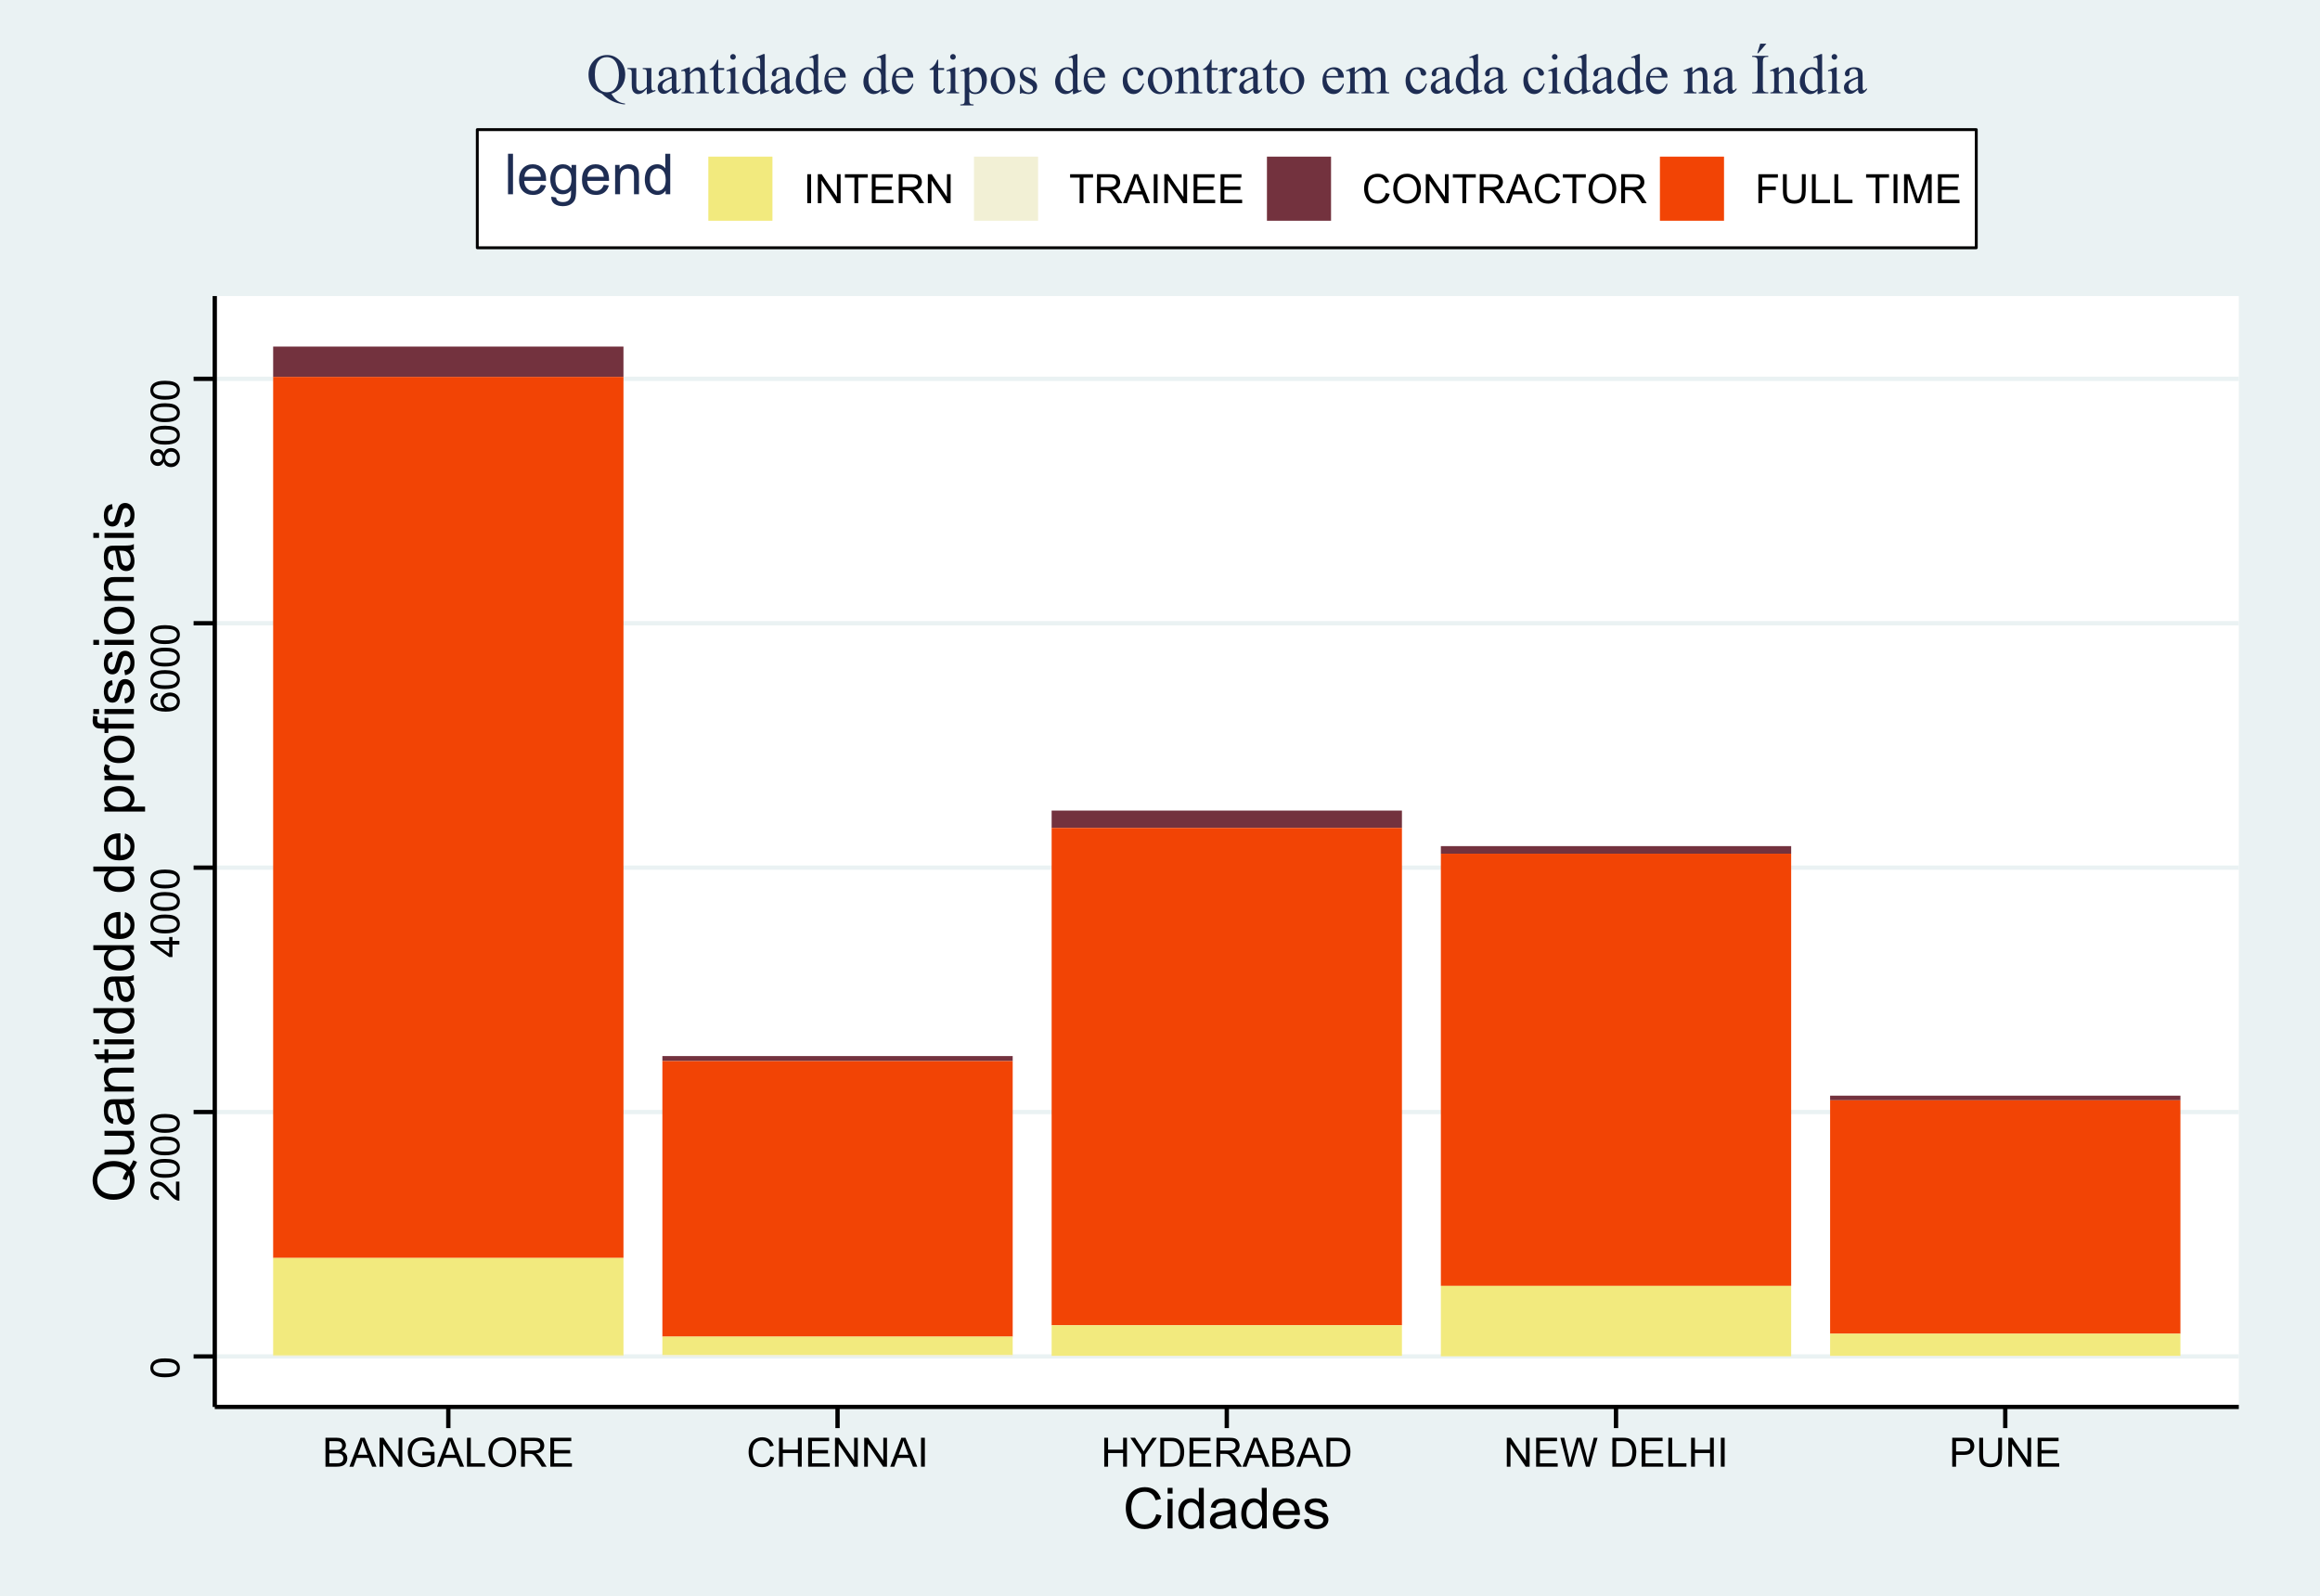 <?xml version="1.0" encoding="UTF-8"?>
<svg xmlns="http://www.w3.org/2000/svg" xmlns:xlink="http://www.w3.org/1999/xlink" width="574pt" height="395pt" viewBox="0 0 574 395" version="1.1">
<defs>
<g>
<symbol overflow="visible" id="glyph0-0">
<path style="stroke:none;" d="M 0 -1.25 L -6.25 -1.25 L -6.25 -6.25 L 0 -6.25 Z M -0.156 -1.406 L -0.156 -6.094 L -6.094 -6.094 L -6.094 -1.406 Z M -0.156 -1.406 "/>
</symbol>
<symbol overflow="visible" id="glyph0-1">
<path style="stroke:none;" d="M -3.531 -0.414 C -4.375 -0.41 -5.055 -0.496 -5.574 -0.676 C -6.086 -0.848 -6.484 -1.109 -6.766 -1.453 C -7.043 -1.797 -7.184 -2.227 -7.188 -2.75 C -7.184 -3.129 -7.105 -3.465 -6.953 -3.758 C -6.797 -4.047 -6.574 -4.289 -6.285 -4.477 C -5.992 -4.664 -5.637 -4.812 -5.223 -4.922 C -4.801 -5.027 -4.238 -5.078 -3.531 -5.082 C -2.688 -5.078 -2.008 -4.992 -1.496 -4.824 C -0.977 -4.648 -0.578 -4.391 -0.301 -4.051 C -0.02 -3.703 0.117 -3.27 0.121 -2.75 C 0.117 -2.055 -0.129 -1.516 -0.621 -1.125 C -1.215 -0.648 -2.184 -0.41 -3.531 -0.414 Z M -3.531 -1.32 C -2.355 -1.316 -1.574 -1.453 -1.184 -1.73 C -0.793 -2.004 -0.598 -2.344 -0.602 -2.75 C -0.598 -3.148 -0.793 -3.488 -1.188 -3.766 C -1.574 -4.039 -2.355 -4.176 -3.531 -4.18 C -4.707 -4.176 -5.488 -4.039 -5.879 -3.766 C -6.262 -3.488 -6.457 -3.145 -6.461 -2.738 C -6.457 -2.332 -6.285 -2.012 -5.949 -1.773 C -5.508 -1.469 -4.703 -1.316 -3.531 -1.32 Z M -3.531 -1.32 "/>
</symbol>
<symbol overflow="visible" id="glyph0-2">
<path style="stroke:none;" d="M -0.844 -5.035 L 0 -5.035 L 0 -0.305 C -0.211 -0.297 -0.414 -0.328 -0.609 -0.406 C -0.93 -0.523 -1.246 -0.719 -1.562 -0.984 C -1.871 -1.25 -2.234 -1.633 -2.648 -2.133 C -3.285 -2.91 -3.789 -3.434 -4.164 -3.711 C -4.535 -3.98 -4.887 -4.117 -5.219 -4.121 C -5.566 -4.117 -5.859 -3.992 -6.102 -3.746 C -6.336 -3.496 -6.457 -3.172 -6.461 -2.773 C -6.457 -2.348 -6.328 -2.012 -6.078 -1.758 C -5.82 -1.504 -5.469 -1.375 -5.023 -1.371 L -5.117 -0.469 C -5.789 -0.531 -6.305 -0.762 -6.656 -1.168 C -7.008 -1.566 -7.184 -2.109 -7.188 -2.793 C -7.184 -3.477 -6.992 -4.02 -6.617 -4.422 C -6.234 -4.82 -5.762 -5.02 -5.199 -5.023 C -4.91 -5.02 -4.629 -4.961 -4.355 -4.848 C -4.074 -4.727 -3.785 -4.535 -3.48 -4.266 C -3.176 -3.992 -2.754 -3.539 -2.223 -2.91 C -1.777 -2.383 -1.477 -2.043 -1.32 -1.895 C -1.16 -1.742 -1.004 -1.621 -0.844 -1.523 Z M -0.844 -5.035 "/>
</symbol>
<symbol overflow="visible" id="glyph0-3">
<path style="stroke:none;" d="M 0 -3.234 L -1.715 -3.234 L -1.715 -0.129 L -2.52 -0.129 L -7.16 -3.395 L -7.16 -4.113 L -2.52 -4.113 L -2.52 -5.078 L -1.715 -5.078 L -1.715 -4.113 L 0 -4.113 Z M -2.52 -3.234 L -5.746 -3.234 L -2.52 -0.992 Z M -2.52 -3.234 "/>
</symbol>
<symbol overflow="visible" id="glyph0-4">
<path style="stroke:none;" d="M -5.406 -4.977 L -5.336 -4.102 C -5.68 -4.023 -5.93 -3.91 -6.09 -3.77 C -6.336 -3.527 -6.461 -3.234 -6.465 -2.891 C -6.461 -2.609 -6.383 -2.363 -6.23 -2.152 C -6.027 -1.871 -5.734 -1.656 -5.348 -1.5 C -4.957 -1.34 -4.406 -1.254 -3.691 -1.25 C -4.012 -1.457 -4.25 -1.715 -4.41 -2.023 C -4.562 -2.328 -4.641 -2.652 -4.645 -2.988 C -4.641 -3.574 -4.426 -4.07 -3.996 -4.484 C -3.566 -4.891 -3.008 -5.098 -2.324 -5.102 C -1.875 -5.098 -1.457 -5 -1.07 -4.812 C -0.684 -4.617 -0.387 -4.352 -0.184 -4.016 C 0.02 -3.672 0.117 -3.289 0.121 -2.863 C 0.117 -2.125 -0.148 -1.527 -0.688 -1.066 C -1.223 -0.605 -2.113 -0.375 -3.352 -0.375 C -4.734 -0.375 -5.738 -0.629 -6.367 -1.145 C -6.91 -1.586 -7.184 -2.188 -7.188 -2.945 C -7.184 -3.504 -7.027 -3.965 -6.715 -4.328 C -6.398 -4.684 -5.961 -4.898 -5.406 -4.977 Z M -2.32 -1.387 C -2.016 -1.383 -1.723 -1.445 -1.449 -1.578 C -1.168 -1.703 -0.957 -1.883 -0.816 -2.117 C -0.668 -2.344 -0.598 -2.59 -0.602 -2.848 C -0.598 -3.215 -0.746 -3.531 -1.051 -3.801 C -1.348 -4.066 -1.754 -4.199 -2.27 -4.203 C -2.762 -4.199 -3.152 -4.07 -3.438 -3.809 C -3.723 -3.543 -3.867 -3.211 -3.867 -2.812 C -3.867 -2.414 -3.723 -2.074 -3.438 -1.801 C -3.152 -1.52 -2.781 -1.383 -2.32 -1.387 Z M -2.32 -1.387 "/>
</symbol>
<symbol overflow="visible" id="glyph0-5">
<path style="stroke:none;" d="M -3.883 -1.77 C -4.012 -1.402 -4.203 -1.129 -4.453 -0.957 C -4.699 -0.777 -4.996 -0.691 -5.344 -0.695 C -5.863 -0.691 -6.301 -0.879 -6.656 -1.254 C -7.008 -1.629 -7.184 -2.125 -7.188 -2.75 C -7.184 -3.371 -7 -3.875 -6.641 -4.258 C -6.273 -4.637 -5.832 -4.828 -5.316 -4.828 C -4.98 -4.828 -4.691 -4.738 -4.449 -4.566 C -4.199 -4.391 -4.012 -4.129 -3.883 -3.773 C -3.738 -4.211 -3.508 -4.543 -3.188 -4.777 C -2.867 -5.004 -2.484 -5.121 -2.047 -5.121 C -1.43 -5.121 -0.918 -4.902 -0.504 -4.473 C -0.09 -4.035 0.117 -3.469 0.121 -2.766 C 0.117 -2.055 -0.09 -1.484 -0.504 -1.055 C -0.922 -0.621 -1.441 -0.402 -2.07 -0.406 C -2.531 -0.402 -2.922 -0.52 -3.238 -0.758 C -3.551 -0.992 -3.766 -1.332 -3.883 -1.77 Z M -5.371 -1.594 C -5.031 -1.594 -4.754 -1.699 -4.539 -1.918 C -4.324 -2.133 -4.219 -2.418 -4.219 -2.77 C -4.219 -3.105 -4.324 -3.383 -4.539 -3.602 C -4.75 -3.816 -5.012 -3.926 -5.324 -3.926 C -5.641 -3.926 -5.91 -3.812 -6.133 -3.59 C -6.352 -3.367 -6.461 -3.09 -6.465 -2.758 C -6.461 -2.422 -6.355 -2.145 -6.141 -1.926 C -5.926 -1.703 -5.668 -1.594 -5.371 -1.594 Z M -2.066 -1.309 C -1.812 -1.305 -1.57 -1.363 -1.34 -1.484 C -1.102 -1.602 -0.918 -1.781 -0.793 -2.016 C -0.66 -2.25 -0.598 -2.5 -0.602 -2.773 C -0.598 -3.188 -0.73 -3.535 -1.004 -3.812 C -1.27 -4.082 -1.613 -4.219 -2.035 -4.223 C -2.457 -4.219 -2.809 -4.078 -3.086 -3.801 C -3.359 -3.516 -3.496 -3.164 -3.5 -2.746 C -3.496 -2.328 -3.359 -1.984 -3.09 -1.715 C -2.812 -1.441 -2.473 -1.305 -2.066 -1.309 Z M -2.066 -1.309 "/>
</symbol>
<symbol overflow="visible" id="glyph1-0">
<path style="stroke:none;" d="M 1.25 0 L 1.25 -6.25 L 6.25 -6.25 L 6.25 0 Z M 1.406 -0.156 L 6.094 -0.156 L 6.094 -6.094 L 1.406 -6.094 Z M 1.406 -0.156 "/>
</symbol>
<symbol overflow="visible" id="glyph1-1">
<path style="stroke:none;" d="M 0.734 0 L 0.734 -7.16 L 3.418 -7.16 C 3.961 -7.16 4.402 -7.086 4.734 -6.941 C 5.062 -6.793 5.32 -6.57 5.512 -6.27 C 5.695 -5.969 5.789 -5.652 5.793 -5.328 C 5.789 -5.016 5.707 -4.727 5.543 -4.461 C 5.375 -4.188 5.121 -3.973 4.789 -3.809 C 5.219 -3.68 5.555 -3.461 5.789 -3.156 C 6.02 -2.848 6.133 -2.488 6.137 -2.074 C 6.133 -1.738 6.062 -1.426 5.926 -1.141 C 5.781 -0.848 5.609 -0.625 5.402 -0.473 C 5.191 -0.312 4.93 -0.195 4.617 -0.117 C 4.301 -0.039 3.914 0 3.461 0 Z M 1.68 -4.152 L 3.227 -4.152 C 3.645 -4.148 3.945 -4.176 4.133 -4.234 C 4.367 -4.301 4.551 -4.418 4.676 -4.59 C 4.797 -4.754 4.855 -4.965 4.859 -5.215 C 4.855 -5.449 4.801 -5.656 4.688 -5.84 C 4.57 -6.02 4.406 -6.145 4.199 -6.211 C 3.984 -6.277 3.621 -6.309 3.109 -6.312 L 1.68 -6.312 Z M 1.68 -0.844 L 3.461 -0.844 C 3.766 -0.844 3.98 -0.855 4.105 -0.879 C 4.32 -0.918 4.504 -0.98 4.652 -1.074 C 4.801 -1.16 4.922 -1.293 5.016 -1.473 C 5.109 -1.645 5.156 -1.848 5.156 -2.074 C 5.156 -2.34 5.086 -2.57 4.949 -2.77 C 4.812 -2.965 4.625 -3.102 4.383 -3.184 C 4.141 -3.262 3.789 -3.305 3.336 -3.305 L 1.68 -3.305 Z M 1.68 -0.844 "/>
</symbol>
<symbol overflow="visible" id="glyph1-2">
<path style="stroke:none;" d="M -0.016 0 L 2.734 -7.16 L 3.754 -7.16 L 6.684 0 L 5.605 0 L 4.77 -2.168 L 1.777 -2.168 L 0.992 0 Z M 2.051 -2.941 L 4.477 -2.941 L 3.73 -4.922 C 3.5 -5.523 3.332 -6.016 3.223 -6.406 C 3.129 -5.945 3 -5.492 2.836 -5.039 Z M 2.051 -2.941 "/>
</symbol>
<symbol overflow="visible" id="glyph1-3">
<path style="stroke:none;" d="M 0.762 0 L 0.762 -7.16 L 1.734 -7.16 L 5.492 -1.539 L 5.492 -7.16 L 6.402 -7.16 L 6.402 0 L 5.43 0 L 1.672 -5.625 L 1.672 0 Z M 0.762 0 "/>
</symbol>
<symbol overflow="visible" id="glyph1-4">
<path style="stroke:none;" d="M 4.121 -2.809 L 4.121 -3.648 L 7.152 -3.652 L 7.152 -0.996 C 6.688 -0.625 6.207 -0.344 5.715 -0.16 C 5.215 0.027 4.707 0.117 4.191 0.121 C 3.484 0.117 2.848 -0.031 2.273 -0.328 C 1.695 -0.629 1.258 -1.062 0.969 -1.637 C 0.672 -2.203 0.527 -2.84 0.531 -3.547 C 0.527 -4.238 0.672 -4.891 0.969 -5.496 C 1.258 -6.098 1.68 -6.543 2.227 -6.84 C 2.773 -7.129 3.402 -7.277 4.117 -7.281 C 4.633 -7.277 5.102 -7.191 5.52 -7.027 C 5.938 -6.855 6.266 -6.625 6.504 -6.328 C 6.738 -6.027 6.918 -5.637 7.047 -5.156 L 6.191 -4.922 C 6.082 -5.285 5.949 -5.57 5.789 -5.781 C 5.629 -5.988 5.398 -6.156 5.105 -6.281 C 4.809 -6.406 4.48 -6.469 4.121 -6.469 C 3.684 -6.469 3.309 -6.402 2.996 -6.27 C 2.676 -6.137 2.422 -5.961 2.234 -5.75 C 2.039 -5.531 1.891 -5.297 1.781 -5.043 C 1.598 -4.598 1.504 -4.117 1.508 -3.605 C 1.504 -2.965 1.613 -2.434 1.836 -2.004 C 2.055 -1.574 2.375 -1.254 2.797 -1.047 C 3.215 -0.836 3.664 -0.73 4.137 -0.734 C 4.543 -0.73 4.941 -0.809 5.336 -0.969 C 5.723 -1.125 6.02 -1.297 6.227 -1.477 L 6.227 -2.809 Z M 4.121 -2.809 "/>
</symbol>
<symbol overflow="visible" id="glyph1-5">
<path style="stroke:none;" d="M 0.734 0 L 0.734 -7.16 L 1.68 -7.16 L 1.68 -0.844 L 5.207 -0.844 L 5.207 0 Z M 0.734 0 "/>
</symbol>
<symbol overflow="visible" id="glyph1-6">
<path style="stroke:none;" d="M 0.484 -3.488 C 0.48 -4.672 0.801 -5.602 1.441 -6.277 C 2.078 -6.945 2.898 -7.281 3.91 -7.285 C 4.566 -7.281 5.164 -7.125 5.699 -6.812 C 6.227 -6.496 6.629 -6.055 6.91 -5.492 C 7.184 -4.922 7.324 -4.281 7.328 -3.57 C 7.324 -2.84 7.176 -2.191 6.887 -1.621 C 6.59 -1.047 6.176 -0.613 5.645 -0.32 C 5.105 -0.027 4.527 0.117 3.906 0.121 C 3.23 0.117 2.629 -0.043 2.098 -0.367 C 1.566 -0.691 1.164 -1.137 0.895 -1.699 C 0.617 -2.262 0.48 -2.855 0.484 -3.488 Z M 1.461 -3.473 C 1.457 -2.609 1.691 -1.93 2.156 -1.434 C 2.617 -0.934 3.199 -0.684 3.902 -0.688 C 4.613 -0.684 5.199 -0.934 5.66 -1.438 C 6.121 -1.938 6.352 -2.652 6.352 -3.574 C 6.352 -4.156 6.25 -4.664 6.055 -5.102 C 5.855 -5.535 5.57 -5.871 5.191 -6.109 C 4.812 -6.348 4.387 -6.469 3.918 -6.469 C 3.242 -6.469 2.664 -6.238 2.184 -5.777 C 1.699 -5.316 1.457 -4.547 1.461 -3.473 Z M 1.461 -3.473 "/>
</symbol>
<symbol overflow="visible" id="glyph1-7">
<path style="stroke:none;" d="M 0.785 0 L 0.785 -7.16 L 3.961 -7.16 C 4.598 -7.16 5.082 -7.094 5.414 -6.965 C 5.746 -6.836 6.012 -6.609 6.211 -6.285 C 6.406 -5.957 6.504 -5.598 6.508 -5.207 C 6.504 -4.695 6.34 -4.266 6.016 -3.922 C 5.684 -3.57 5.176 -3.352 4.492 -3.258 C 4.738 -3.137 4.93 -3.016 5.062 -2.902 C 5.34 -2.645 5.602 -2.328 5.852 -1.949 L 7.094 0 L 5.902 0 L 4.957 -1.488 C 4.68 -1.918 4.449 -2.246 4.273 -2.473 C 4.09 -2.699 3.93 -2.859 3.789 -2.953 C 3.645 -3.043 3.5 -3.105 3.359 -3.145 C 3.25 -3.164 3.074 -3.176 2.832 -3.18 L 1.734 -3.18 L 1.734 0 Z M 1.734 -4 L 3.77 -4 C 4.199 -3.996 4.539 -4.039 4.785 -4.133 C 5.027 -4.219 5.211 -4.363 5.34 -4.562 C 5.465 -4.758 5.531 -4.973 5.531 -5.207 C 5.531 -5.543 5.406 -5.82 5.164 -6.039 C 4.914 -6.254 4.527 -6.363 4 -6.367 L 1.734 -6.367 Z M 1.734 -4 "/>
</symbol>
<symbol overflow="visible" id="glyph1-8">
<path style="stroke:none;" d="M 0.793 0 L 0.793 -7.16 L 5.969 -7.16 L 5.969 -6.312 L 1.738 -6.312 L 1.738 -4.121 L 5.699 -4.121 L 5.699 -3.281 L 1.738 -3.281 L 1.738 -0.844 L 6.133 -0.844 L 6.133 0 Z M 0.793 0 "/>
</symbol>
<symbol overflow="visible" id="glyph1-9">
<path style="stroke:none;" d="M 5.879 -2.512 L 6.828 -2.27 C 6.625 -1.488 6.27 -0.898 5.754 -0.492 C 5.238 -0.086 4.605 0.117 3.863 0.121 C 3.09 0.117 2.465 -0.035 1.98 -0.348 C 1.496 -0.66 1.125 -1.117 0.875 -1.715 C 0.621 -2.309 0.496 -2.949 0.5 -3.633 C 0.496 -4.375 0.641 -5.023 0.926 -5.582 C 1.207 -6.137 1.609 -6.559 2.141 -6.848 C 2.664 -7.133 3.246 -7.277 3.879 -7.281 C 4.594 -7.277 5.195 -7.094 5.684 -6.734 C 6.172 -6.367 6.512 -5.855 6.703 -5.195 L 5.773 -4.977 C 5.602 -5.492 5.359 -5.871 5.047 -6.113 C 4.727 -6.348 4.332 -6.469 3.859 -6.469 C 3.305 -6.469 2.844 -6.336 2.477 -6.074 C 2.105 -5.809 1.848 -5.453 1.699 -5.012 C 1.551 -4.566 1.477 -4.109 1.477 -3.637 C 1.477 -3.027 1.562 -2.496 1.742 -2.043 C 1.914 -1.586 2.191 -1.246 2.566 -1.023 C 2.941 -0.797 3.348 -0.684 3.785 -0.688 C 4.316 -0.684 4.766 -0.836 5.133 -1.145 C 5.5 -1.449 5.746 -1.906 5.879 -2.512 Z M 5.879 -2.512 "/>
</symbol>
<symbol overflow="visible" id="glyph1-10">
<path style="stroke:none;" d="M 0.801 0 L 0.801 -7.16 L 1.75 -7.16 L 1.75 -4.219 L 5.469 -4.219 L 5.469 -7.16 L 6.418 -7.16 L 6.418 0 L 5.469 0 L 5.469 -3.375 L 1.75 -3.375 L 1.75 0 Z M 0.801 0 "/>
</symbol>
<symbol overflow="visible" id="glyph1-11">
<path style="stroke:none;" d="M 0.934 0 L 0.934 -7.16 L 1.879 -7.16 L 1.879 0 Z M 0.934 0 "/>
</symbol>
<symbol overflow="visible" id="glyph1-12">
<path style="stroke:none;" d="M 2.789 0 L 2.789 -3.031 L 0.031 -7.16 L 1.184 -7.16 L 2.594 -5 C 2.852 -4.594 3.094 -4.191 3.32 -3.789 C 3.535 -4.16 3.797 -4.582 4.102 -5.055 L 5.488 -7.16 L 6.594 -7.16 L 3.734 -3.031 L 3.734 0 Z M 2.789 0 "/>
</symbol>
<symbol overflow="visible" id="glyph1-13">
<path style="stroke:none;" d="M 0.773 0 L 0.773 -7.16 L 3.238 -7.16 C 3.793 -7.16 4.219 -7.125 4.512 -7.055 C 4.922 -6.961 5.27 -6.789 5.562 -6.543 C 5.938 -6.223 6.223 -5.816 6.41 -5.32 C 6.598 -4.82 6.691 -4.25 6.691 -3.617 C 6.691 -3.07 6.625 -2.59 6.5 -2.172 C 6.367 -1.75 6.207 -1.402 6.012 -1.129 C 5.812 -0.852 5.594 -0.637 5.359 -0.48 C 5.121 -0.324 4.836 -0.203 4.504 -0.121 C 4.168 -0.039 3.785 0 3.355 0 Z M 1.719 -0.844 L 3.246 -0.844 C 3.719 -0.844 4.09 -0.887 4.359 -0.977 C 4.625 -1.062 4.836 -1.188 5 -1.348 C 5.219 -1.57 5.395 -1.871 5.523 -2.254 C 5.648 -2.633 5.711 -3.094 5.715 -3.633 C 5.711 -4.383 5.59 -4.957 5.344 -5.359 C 5.098 -5.758 4.797 -6.027 4.449 -6.168 C 4.191 -6.262 3.785 -6.309 3.223 -6.312 L 1.719 -6.312 Z M 1.719 -0.844 "/>
</symbol>
<symbol overflow="visible" id="glyph1-14">
<path style="stroke:none;" d="M 2.023 0 L 0.121 -7.16 L 1.094 -7.16 L 2.184 -2.465 C 2.297 -1.973 2.398 -1.484 2.484 -1 C 2.664 -1.762 2.77 -2.203 2.809 -2.324 L 4.172 -7.16 L 5.312 -7.16 L 6.34 -3.535 C 6.594 -2.633 6.777 -1.789 6.895 -1 C 6.984 -1.449 7.102 -1.969 7.25 -2.559 L 8.375 -7.16 L 9.328 -7.16 L 7.363 0 L 6.449 0 L 4.941 -5.453 C 4.809 -5.906 4.734 -6.188 4.719 -6.293 C 4.641 -5.965 4.57 -5.684 4.508 -5.453 L 2.988 0 Z M 2.023 0 "/>
</symbol>
<symbol overflow="visible" id="glyph1-15">
<path style="stroke:none;" d=""/>
</symbol>
<symbol overflow="visible" id="glyph1-16">
<path style="stroke:none;" d="M 0.773 0 L 0.773 -7.16 L 3.473 -7.16 C 3.945 -7.16 4.309 -7.137 4.562 -7.09 C 4.91 -7.031 5.203 -6.918 5.445 -6.754 C 5.68 -6.586 5.871 -6.355 6.016 -6.062 C 6.16 -5.766 6.234 -5.441 6.234 -5.09 C 6.234 -4.477 6.039 -3.961 5.652 -3.543 C 5.266 -3.117 4.566 -2.906 3.555 -2.91 L 1.719 -2.91 L 1.719 0 Z M 1.719 -3.754 L 3.57 -3.754 C 4.18 -3.75 4.613 -3.863 4.871 -4.094 C 5.125 -4.32 5.254 -4.641 5.258 -5.059 C 5.254 -5.355 5.18 -5.613 5.031 -5.828 C 4.879 -6.039 4.68 -6.18 4.434 -6.25 C 4.273 -6.289 3.98 -6.309 3.551 -6.312 L 1.719 -6.312 Z M 1.719 -3.754 "/>
</symbol>
<symbol overflow="visible" id="glyph1-17">
<path style="stroke:none;" d="M 5.469 -7.16 L 6.418 -7.16 L 6.418 -3.023 C 6.414 -2.305 6.332 -1.73 6.172 -1.309 C 6.008 -0.883 5.715 -0.539 5.289 -0.277 C 4.863 -0.012 4.305 0.117 3.617 0.121 C 2.945 0.117 2.398 0.004 1.973 -0.223 C 1.543 -0.453 1.238 -0.785 1.059 -1.227 C 0.875 -1.664 0.785 -2.266 0.785 -3.023 L 0.785 -7.16 L 1.734 -7.16 L 1.734 -3.027 C 1.734 -2.402 1.789 -1.945 1.906 -1.652 C 2.02 -1.355 2.219 -1.129 2.504 -0.973 C 2.781 -0.812 3.125 -0.73 3.535 -0.734 C 4.23 -0.73 4.727 -0.891 5.023 -1.207 C 5.316 -1.52 5.465 -2.125 5.469 -3.027 Z M 5.469 -7.16 "/>
</symbol>
<symbol overflow="visible" id="glyph1-18">
<path style="stroke:none;" d="M 2.594 0 L 2.594 -6.312 L 0.234 -6.312 L 0.234 -7.16 L 5.91 -7.16 L 5.91 -6.312 L 3.539 -6.312 L 3.539 0 Z M 2.594 0 "/>
</symbol>
<symbol overflow="visible" id="glyph1-19">
<path style="stroke:none;" d="M 0.82 0 L 0.82 -7.16 L 5.648 -7.16 L 5.648 -6.312 L 1.77 -6.312 L 1.77 -4.098 L 5.129 -4.098 L 5.129 -3.254 L 1.77 -3.254 L 1.77 0 Z M 0.82 0 "/>
</symbol>
<symbol overflow="visible" id="glyph1-20">
<path style="stroke:none;" d="M 0.742 0 L 0.742 -7.16 L 2.168 -7.16 L 3.863 -2.09 C 4.016 -1.617 4.129 -1.266 4.203 -1.031 C 4.281 -1.289 4.41 -1.672 4.586 -2.18 L 6.301 -7.16 L 7.574 -7.16 L 7.574 0 L 6.66 0 L 6.66 -5.992 L 4.582 0 L 3.727 0 L 1.656 -6.094 L 1.656 0 Z M 0.742 0 "/>
</symbol>
<symbol overflow="visible" id="glyph2-0">
<path style="stroke:none;" d="M 1.75 0 L 1.75 -8.75 L 8.75 -8.75 L 8.75 0 Z M 1.969 -0.219 L 8.531 -0.219 L 8.531 -8.531 L 1.969 -8.531 Z M 1.969 -0.219 "/>
</symbol>
<symbol overflow="visible" id="glyph2-1">
<path style="stroke:none;" d="M 8.23 -3.516 L 9.555 -3.18 C 9.277 -2.09 8.777 -1.258 8.055 -0.688 C 7.332 -0.113 6.449 0.168 5.406 0.172 C 4.324 0.168 3.445 -0.047 2.773 -0.488 C 2.094 -0.926 1.578 -1.562 1.227 -2.398 C 0.867 -3.227 0.691 -4.125 0.695 -5.086 C 0.691 -6.129 0.891 -7.039 1.293 -7.816 C 1.691 -8.594 2.258 -9.184 2.996 -9.586 C 3.73 -9.988 4.543 -10.188 5.43 -10.191 C 6.426 -10.188 7.27 -9.934 7.957 -9.426 C 8.641 -8.914 9.117 -8.195 9.387 -7.273 L 8.078 -6.965 C 7.844 -7.691 7.508 -8.223 7.066 -8.559 C 6.625 -8.891 6.066 -9.059 5.398 -9.059 C 4.625 -9.059 3.984 -8.871 3.469 -8.504 C 2.953 -8.129 2.59 -7.633 2.379 -7.016 C 2.168 -6.391 2.062 -5.75 2.062 -5.094 C 2.062 -4.234 2.184 -3.492 2.434 -2.859 C 2.68 -2.223 3.066 -1.746 3.594 -1.434 C 4.117 -1.117 4.688 -0.961 5.297 -0.965 C 6.039 -0.961 6.668 -1.176 7.184 -1.605 C 7.699 -2.035 8.047 -2.672 8.23 -3.516 Z M 8.23 -3.516 "/>
</symbol>
<symbol overflow="visible" id="glyph2-2">
<path style="stroke:none;" d="M 0.93 -8.605 L 0.93 -10.023 L 2.16 -10.023 L 2.16 -8.605 Z M 0.93 0 L 0.93 -7.258 L 2.16 -7.258 L 2.16 0 Z M 0.93 0 "/>
</symbol>
<symbol overflow="visible" id="glyph2-3">
<path style="stroke:none;" d="M 5.633 0 L 5.633 -0.914 C 5.168 -0.195 4.492 0.164 3.602 0.164 C 3.02 0.164 2.488 0.008 2.004 -0.312 C 1.52 -0.629 1.141 -1.074 0.875 -1.648 C 0.605 -2.219 0.473 -2.879 0.477 -3.625 C 0.473 -4.348 0.594 -5.004 0.84 -5.594 C 1.078 -6.184 1.441 -6.637 1.926 -6.949 C 2.406 -7.262 2.945 -7.418 3.547 -7.422 C 3.98 -7.418 4.371 -7.324 4.715 -7.145 C 5.055 -6.957 5.332 -6.719 5.551 -6.426 L 5.551 -10.023 L 6.773 -10.023 L 6.773 0 Z M 1.742 -3.625 C 1.738 -2.691 1.934 -1.996 2.328 -1.535 C 2.719 -1.074 3.184 -0.844 3.719 -0.848 C 4.254 -0.844 4.711 -1.062 5.086 -1.508 C 5.461 -1.945 5.648 -2.617 5.652 -3.52 C 5.648 -4.512 5.457 -5.242 5.078 -5.707 C 4.691 -6.172 4.219 -6.402 3.664 -6.406 C 3.113 -6.402 2.656 -6.18 2.293 -5.734 C 1.922 -5.285 1.738 -4.582 1.742 -3.625 Z M 1.742 -3.625 "/>
</symbol>
<symbol overflow="visible" id="glyph2-4">
<path style="stroke:none;" d="M 5.66 -0.895 C 5.203 -0.504 4.762 -0.23 4.344 -0.074 C 3.918 0.086 3.469 0.164 2.988 0.164 C 2.188 0.164 1.574 -0.027 1.148 -0.418 C 0.719 -0.805 0.504 -1.305 0.508 -1.914 C 0.504 -2.266 0.586 -2.59 0.75 -2.887 C 0.91 -3.18 1.121 -3.414 1.383 -3.594 C 1.645 -3.77 1.938 -3.906 2.27 -4 C 2.508 -4.059 2.875 -4.121 3.363 -4.184 C 4.355 -4.301 5.086 -4.441 5.559 -4.609 C 5.559 -4.773 5.559 -4.879 5.562 -4.93 C 5.559 -5.426 5.445 -5.781 5.215 -5.988 C 4.898 -6.266 4.43 -6.402 3.812 -6.406 C 3.23 -6.402 2.805 -6.301 2.531 -6.102 C 2.254 -5.895 2.051 -5.535 1.922 -5.023 L 0.719 -5.188 C 0.824 -5.699 1.004 -6.117 1.258 -6.434 C 1.504 -6.75 1.867 -6.992 2.344 -7.164 C 2.816 -7.332 3.363 -7.418 3.992 -7.422 C 4.609 -7.418 5.113 -7.344 5.504 -7.203 C 5.887 -7.055 6.172 -6.871 6.359 -6.652 C 6.539 -6.43 6.668 -6.152 6.742 -5.816 C 6.777 -5.605 6.797 -5.227 6.801 -4.684 L 6.801 -3.043 C 6.797 -1.895 6.824 -1.172 6.879 -0.871 C 6.934 -0.566 7.035 -0.277 7.191 0 L 5.906 0 C 5.777 -0.254 5.695 -0.551 5.66 -0.895 Z M 5.559 -3.645 C 5.109 -3.461 4.438 -3.305 3.547 -3.18 C 3.039 -3.105 2.684 -3.023 2.473 -2.934 C 2.262 -2.84 2.098 -2.707 1.988 -2.531 C 1.871 -2.355 1.816 -2.16 1.82 -1.949 C 1.816 -1.617 1.941 -1.344 2.191 -1.129 C 2.438 -0.906 2.801 -0.797 3.281 -0.801 C 3.754 -0.797 4.176 -0.898 4.547 -1.109 C 4.914 -1.312 5.184 -1.598 5.359 -1.961 C 5.488 -2.238 5.555 -2.648 5.559 -3.191 Z M 5.559 -3.645 "/>
</symbol>
<symbol overflow="visible" id="glyph2-5">
<path style="stroke:none;" d="M 5.891 -2.336 L 7.164 -2.18 C 6.961 -1.438 6.59 -0.859 6.047 -0.449 C 5.504 -0.039 4.812 0.164 3.973 0.164 C 2.91 0.164 2.066 -0.16 1.445 -0.816 C 0.82 -1.465 0.508 -2.383 0.512 -3.57 C 0.508 -4.785 0.824 -5.734 1.453 -6.41 C 2.082 -7.082 2.898 -7.418 3.902 -7.422 C 4.871 -7.418 5.664 -7.086 6.281 -6.43 C 6.895 -5.766 7.199 -4.84 7.203 -3.645 C 7.199 -3.57 7.199 -3.461 7.199 -3.316 L 1.785 -3.316 C 1.828 -2.516 2.055 -1.902 2.461 -1.48 C 2.867 -1.055 3.371 -0.844 3.977 -0.848 C 4.426 -0.844 4.812 -0.961 5.133 -1.203 C 5.453 -1.438 5.703 -1.816 5.891 -2.336 Z M 1.852 -4.328 L 5.906 -4.328 C 5.852 -4.934 5.695 -5.391 5.441 -5.703 C 5.047 -6.172 4.539 -6.41 3.918 -6.414 C 3.352 -6.41 2.875 -6.219 2.492 -5.844 C 2.102 -5.461 1.891 -4.957 1.852 -4.328 Z M 1.852 -4.328 "/>
</symbol>
<symbol overflow="visible" id="glyph2-6">
<path style="stroke:none;" d="M 0.43 -2.168 L 1.648 -2.359 C 1.711 -1.867 1.902 -1.492 2.219 -1.234 C 2.527 -0.973 2.965 -0.844 3.527 -0.848 C 4.09 -0.844 4.508 -0.957 4.785 -1.191 C 5.055 -1.418 5.191 -1.691 5.195 -2.004 C 5.191 -2.281 5.07 -2.5 4.832 -2.66 C 4.66 -2.77 4.242 -2.906 3.574 -3.078 C 2.672 -3.301 2.047 -3.5 1.699 -3.668 C 1.348 -3.832 1.082 -4.059 0.906 -4.355 C 0.723 -4.645 0.633 -4.973 0.637 -5.332 C 0.633 -5.652 0.707 -5.949 0.855 -6.23 C 1.004 -6.504 1.203 -6.734 1.461 -6.918 C 1.648 -7.055 1.91 -7.172 2.246 -7.273 C 2.574 -7.367 2.93 -7.418 3.309 -7.422 C 3.875 -7.418 4.375 -7.336 4.809 -7.176 C 5.234 -7.008 5.551 -6.785 5.762 -6.508 C 5.965 -6.227 6.109 -5.852 6.188 -5.387 L 4.984 -5.223 C 4.926 -5.59 4.766 -5.883 4.508 -6.098 C 4.242 -6.305 3.875 -6.41 3.398 -6.414 C 2.832 -6.41 2.426 -6.316 2.188 -6.133 C 1.941 -5.941 1.82 -5.723 1.824 -5.477 C 1.82 -5.312 1.871 -5.168 1.977 -5.047 C 2.07 -4.91 2.227 -4.801 2.445 -4.719 C 2.566 -4.668 2.93 -4.562 3.535 -4.402 C 4.402 -4.168 5.012 -3.98 5.355 -3.832 C 5.699 -3.684 5.969 -3.465 6.164 -3.184 C 6.359 -2.898 6.457 -2.551 6.461 -2.133 C 6.457 -1.719 6.336 -1.332 6.102 -0.973 C 5.859 -0.609 5.516 -0.328 5.066 -0.133 C 4.613 0.066 4.102 0.164 3.535 0.164 C 2.586 0.164 1.867 -0.031 1.375 -0.422 C 0.879 -0.812 0.562 -1.395 0.43 -2.168 Z M 0.43 -2.168 "/>
</symbol>
<symbol overflow="visible" id="glyph3-0">
<path style="stroke:none;" d="M 0 -1.75 L -8.75 -1.75 L -8.75 -8.75 L 0 -8.75 Z M -0.219 -1.969 L -0.219 -8.531 L -8.531 -8.531 L -8.531 -1.969 Z M -0.219 -1.969 "/>
</symbol>
<symbol overflow="visible" id="glyph3-1">
<path style="stroke:none;" d="M -1.074 -8.676 C -0.645 -9.289 -0.336 -9.855 -0.145 -10.375 L 0.781 -9.988 C 0.516 -9.266 0.109 -8.547 -0.449 -7.836 C -0.035 -7.086 0.168 -6.266 0.172 -5.375 C 0.168 -4.461 -0.047 -3.637 -0.484 -2.902 C -0.918 -2.16 -1.531 -1.594 -2.328 -1.199 C -3.117 -0.797 -4.012 -0.598 -5.012 -0.602 C -5.996 -0.598 -6.898 -0.797 -7.711 -1.203 C -8.523 -1.602 -9.141 -2.172 -9.562 -2.914 C -9.984 -3.652 -10.195 -4.484 -10.199 -5.402 C -10.195 -6.324 -9.977 -7.156 -9.539 -7.902 C -9.098 -8.641 -8.48 -9.207 -7.691 -9.602 C -6.898 -9.988 -6.008 -10.184 -5.016 -10.188 C -4.191 -10.184 -3.449 -10.059 -2.793 -9.809 C -2.133 -9.559 -1.559 -9.18 -1.074 -8.676 Z M -2.77 -5.758 C -2.551 -6.52 -2.23 -7.148 -1.812 -7.648 C -2.52 -8.426 -3.59 -8.816 -5.016 -8.82 C -5.828 -8.816 -6.535 -8.68 -7.145 -8.406 C -7.746 -8.129 -8.219 -7.727 -8.555 -7.195 C -8.891 -6.664 -9.059 -6.066 -9.059 -5.406 C -9.059 -4.418 -8.719 -3.598 -8.043 -2.945 C -7.363 -2.293 -6.352 -1.969 -5.012 -1.969 C -3.703 -1.969 -2.703 -2.289 -2.008 -2.934 C -1.309 -3.578 -0.961 -4.402 -0.965 -5.406 C -0.961 -5.879 -1.051 -6.324 -1.23 -6.746 C -1.496 -6.328 -1.688 -5.891 -1.805 -5.434 Z M -2.77 -5.758 "/>
</symbol>
<symbol overflow="visible" id="glyph3-2">
<path style="stroke:none;" d="M 0 -5.68 L -1.066 -5.68 C -0.246 -5.109 0.164 -4.344 0.164 -3.375 C 0.164 -2.945 0.082 -2.543 -0.082 -2.176 C -0.246 -1.801 -0.449 -1.527 -0.699 -1.348 C -0.945 -1.168 -1.25 -1.043 -1.613 -0.973 C -1.852 -0.918 -2.234 -0.891 -2.762 -0.895 L -7.258 -0.895 L -7.258 -2.125 L -3.234 -2.125 C -2.59 -2.121 -2.156 -2.148 -1.934 -2.203 C -1.609 -2.277 -1.355 -2.438 -1.172 -2.691 C -0.984 -2.941 -0.891 -3.254 -0.895 -3.625 C -0.891 -3.988 -0.984 -4.332 -1.176 -4.66 C -1.363 -4.98 -1.621 -5.211 -1.949 -5.348 C -2.273 -5.48 -2.746 -5.547 -3.371 -5.551 L -7.258 -5.551 L -7.258 -6.781 L 0 -6.781 Z M 0 -5.68 "/>
</symbol>
<symbol overflow="visible" id="glyph3-3">
<path style="stroke:none;" d="M -0.895 -5.66 C -0.504 -5.203 -0.23 -4.762 -0.074 -4.344 C 0.086 -3.918 0.164 -3.469 0.164 -2.988 C 0.164 -2.188 -0.027 -1.574 -0.418 -1.148 C -0.805 -0.719 -1.305 -0.504 -1.914 -0.508 C -2.266 -0.504 -2.59 -0.586 -2.887 -0.75 C -3.18 -0.91 -3.414 -1.121 -3.594 -1.383 C -3.77 -1.645 -3.906 -1.938 -4 -2.27 C -4.059 -2.508 -4.121 -2.875 -4.184 -3.363 C -4.301 -4.355 -4.441 -5.086 -4.609 -5.559 C -4.773 -5.559 -4.879 -5.559 -4.93 -5.562 C -5.426 -5.559 -5.781 -5.445 -5.988 -5.215 C -6.266 -4.898 -6.402 -4.43 -6.406 -3.816 C -6.402 -3.23 -6.301 -2.805 -6.102 -2.531 C -5.895 -2.258 -5.535 -2.055 -5.023 -1.922 L -5.188 -0.719 C -5.699 -0.824 -6.117 -1.004 -6.434 -1.258 C -6.75 -1.504 -6.992 -1.867 -7.164 -2.344 C -7.332 -2.816 -7.418 -3.363 -7.422 -3.992 C -7.418 -4.609 -7.344 -5.113 -7.203 -5.504 C -7.055 -5.887 -6.871 -6.172 -6.652 -6.359 C -6.43 -6.539 -6.152 -6.668 -5.816 -6.742 C -5.605 -6.777 -5.227 -6.797 -4.684 -6.801 L -3.043 -6.801 C -1.895 -6.797 -1.172 -6.824 -0.871 -6.879 C -0.566 -6.934 -0.277 -7.035 0 -7.191 L 0 -5.906 C -0.254 -5.777 -0.551 -5.695 -0.895 -5.66 Z M -3.645 -5.559 C -3.461 -5.109 -3.305 -4.438 -3.18 -3.547 C -3.105 -3.039 -3.023 -2.684 -2.934 -2.473 C -2.84 -2.262 -2.707 -2.098 -2.531 -1.988 C -2.355 -1.871 -2.16 -1.816 -1.949 -1.82 C -1.617 -1.816 -1.344 -1.941 -1.129 -2.191 C -0.906 -2.438 -0.797 -2.801 -0.801 -3.281 C -0.797 -3.754 -0.898 -4.176 -1.109 -4.547 C -1.312 -4.914 -1.598 -5.184 -1.961 -5.359 C -2.238 -5.488 -2.648 -5.555 -3.191 -5.559 Z M -3.645 -5.559 "/>
</symbol>
<symbol overflow="visible" id="glyph3-4">
<path style="stroke:none;" d="M 0 -0.922 L -7.258 -0.922 L -7.258 -2.031 L -6.227 -2.031 C -7.02 -2.562 -7.418 -3.332 -7.422 -4.34 C -7.418 -4.773 -7.34 -5.176 -7.188 -5.547 C -7.027 -5.91 -6.82 -6.184 -6.57 -6.371 C -6.312 -6.551 -6.012 -6.68 -5.66 -6.754 C -5.434 -6.797 -5.035 -6.82 -4.465 -6.82 L 0 -6.82 L 0 -5.594 L -4.414 -5.594 C -4.914 -5.59 -5.289 -5.543 -5.539 -5.449 C -5.785 -5.352 -5.984 -5.18 -6.137 -4.938 C -6.281 -4.691 -6.355 -4.406 -6.359 -4.082 C -6.355 -3.555 -6.191 -3.102 -5.859 -2.723 C -5.523 -2.34 -4.891 -2.148 -3.965 -2.152 L 0 -2.152 Z M 0 -0.922 "/>
</symbol>
<symbol overflow="visible" id="glyph3-5">
<path style="stroke:none;" d="M -1.102 -3.609 L -0.012 -3.789 C 0.059 -3.438 0.094 -3.129 0.098 -2.859 C 0.094 -2.41 0.027 -2.062 -0.113 -1.816 C -0.254 -1.57 -0.441 -1.395 -0.672 -1.297 C -0.902 -1.195 -1.387 -1.148 -2.125 -1.148 L -6.305 -1.148 L -6.305 -0.246 L -7.258 -0.246 L -7.258 -1.148 L -9.059 -1.148 L -9.797 -2.371 L -7.258 -2.371 L -7.258 -3.609 L -6.305 -3.609 L -6.305 -2.371 L -2.059 -2.371 C -1.703 -2.367 -1.477 -2.387 -1.379 -2.434 C -1.277 -2.473 -1.199 -2.547 -1.141 -2.648 C -1.078 -2.746 -1.047 -2.887 -1.051 -3.07 C -1.047 -3.203 -1.066 -3.383 -1.102 -3.609 Z M -1.102 -3.609 "/>
</symbol>
<symbol overflow="visible" id="glyph3-6">
<path style="stroke:none;" d="M -8.605 -0.93 L -10.023 -0.93 L -10.023 -2.16 L -8.605 -2.16 Z M 0 -0.93 L -7.258 -0.93 L -7.258 -2.16 L 0 -2.16 Z M 0 -0.93 "/>
</symbol>
<symbol overflow="visible" id="glyph3-7">
<path style="stroke:none;" d="M 0 -5.633 L -0.914 -5.633 C -0.195 -5.168 0.164 -4.492 0.164 -3.602 C 0.164 -3.02 0.008 -2.488 -0.312 -2.004 C -0.629 -1.52 -1.074 -1.145 -1.648 -0.879 C -2.219 -0.613 -2.879 -0.48 -3.625 -0.48 C -4.348 -0.48 -5.004 -0.598 -5.594 -0.84 C -6.184 -1.078 -6.637 -1.441 -6.949 -1.926 C -7.262 -2.406 -7.418 -2.945 -7.422 -3.547 C -7.418 -3.98 -7.324 -4.371 -7.145 -4.715 C -6.957 -5.055 -6.719 -5.332 -6.426 -5.551 L -10.023 -5.551 L -10.023 -6.773 L 0 -6.773 Z M -3.625 -1.742 C -2.691 -1.738 -1.996 -1.934 -1.535 -2.328 C -1.074 -2.719 -0.844 -3.184 -0.848 -3.719 C -0.844 -4.254 -1.062 -4.711 -1.508 -5.086 C -1.945 -5.461 -2.617 -5.648 -3.52 -5.652 C -4.512 -5.648 -5.242 -5.457 -5.707 -5.078 C -6.172 -4.691 -6.402 -4.219 -6.406 -3.664 C -6.402 -3.113 -6.18 -2.656 -5.734 -2.293 C -5.285 -1.922 -4.582 -1.738 -3.625 -1.742 Z M -3.625 -1.742 "/>
</symbol>
<symbol overflow="visible" id="glyph3-8">
<path style="stroke:none;" d="M -2.336 -5.891 L -2.18 -7.164 C -1.438 -6.961 -0.859 -6.59 -0.449 -6.047 C -0.039 -5.504 0.164 -4.812 0.164 -3.973 C 0.164 -2.91 -0.16 -2.066 -0.816 -1.445 C -1.465 -0.82 -2.383 -0.508 -3.57 -0.512 C -4.785 -0.508 -5.734 -0.824 -6.41 -1.453 C -7.082 -2.082 -7.418 -2.898 -7.422 -3.902 C -7.418 -4.871 -7.086 -5.664 -6.43 -6.281 C -5.766 -6.895 -4.84 -7.199 -3.645 -7.203 C -3.57 -7.199 -3.461 -7.199 -3.316 -7.199 L -3.316 -1.785 C -2.516 -1.828 -1.902 -2.055 -1.48 -2.461 C -1.055 -2.867 -0.844 -3.371 -0.848 -3.977 C -0.844 -4.426 -0.961 -4.812 -1.203 -5.133 C -1.438 -5.453 -1.816 -5.703 -2.336 -5.891 Z M -4.328 -1.852 L -4.328 -5.906 C -4.934 -5.852 -5.391 -5.695 -5.703 -5.441 C -6.172 -5.047 -6.41 -4.539 -6.414 -3.918 C -6.41 -3.352 -6.219 -2.875 -5.844 -2.492 C -5.461 -2.102 -4.957 -1.891 -4.328 -1.852 Z M -4.328 -1.852 "/>
</symbol>
<symbol overflow="visible" id="glyph3-9">
<path style="stroke:none;" d=""/>
</symbol>
<symbol overflow="visible" id="glyph3-10">
<path style="stroke:none;" d="M 2.781 -0.922 L -7.258 -0.922 L -7.258 -2.043 L -6.316 -2.043 C -6.684 -2.305 -6.957 -2.602 -7.145 -2.938 C -7.324 -3.266 -7.418 -3.672 -7.422 -4.148 C -7.418 -4.766 -7.258 -5.312 -6.945 -5.789 C -6.625 -6.262 -6.176 -6.617 -5.594 -6.863 C -5.012 -7.102 -4.375 -7.223 -3.684 -7.227 C -2.938 -7.223 -2.27 -7.09 -1.676 -6.824 C -1.082 -6.555 -0.625 -6.168 -0.309 -5.664 C 0.008 -5.152 0.164 -4.617 0.164 -4.062 C 0.164 -3.648 0.078 -3.281 -0.094 -2.957 C -0.266 -2.629 -0.484 -2.359 -0.75 -2.152 L 2.781 -2.152 Z M -3.59 -2.039 C -2.652 -2.039 -1.961 -2.227 -1.516 -2.605 C -1.066 -2.98 -0.844 -3.438 -0.848 -3.977 C -0.844 -4.52 -1.074 -4.988 -1.539 -5.383 C -2 -5.77 -2.719 -5.965 -3.691 -5.969 C -4.613 -5.965 -5.305 -5.773 -5.77 -5.398 C -6.227 -5.016 -6.457 -4.562 -6.461 -4.031 C -6.457 -3.508 -6.211 -3.043 -5.727 -2.641 C -5.234 -2.238 -4.523 -2.039 -3.59 -2.039 Z M -3.59 -2.039 "/>
</symbol>
<symbol overflow="visible" id="glyph3-11">
<path style="stroke:none;" d="M 0 -0.91 L -7.258 -0.91 L -7.258 -2.016 L -6.16 -2.016 C -6.668 -2.297 -7.008 -2.559 -7.176 -2.801 C -7.336 -3.039 -7.418 -3.301 -7.422 -3.59 C -7.418 -4 -7.285 -4.422 -7.027 -4.852 L -5.887 -4.43 C -6.062 -4.129 -6.152 -3.828 -6.152 -3.527 C -6.152 -3.258 -6.07 -3.016 -5.91 -2.801 C -5.746 -2.586 -5.52 -2.434 -5.234 -2.344 C -4.793 -2.207 -4.316 -2.137 -3.801 -2.141 L 0 -2.141 Z M 0 -0.91 "/>
</symbol>
<symbol overflow="visible" id="glyph3-12">
<path style="stroke:none;" d="M -3.629 -0.465 C -4.973 -0.461 -5.969 -0.836 -6.617 -1.586 C -7.148 -2.207 -7.418 -2.969 -7.422 -3.871 C -7.418 -4.867 -7.09 -5.684 -6.441 -6.316 C -5.785 -6.949 -4.883 -7.266 -3.73 -7.266 C -2.797 -7.266 -2.062 -7.125 -1.527 -6.844 C -0.988 -6.562 -0.57 -6.152 -0.277 -5.621 C 0.02 -5.082 0.164 -4.5 0.164 -3.867 C 0.164 -2.852 -0.16 -2.027 -0.812 -1.402 C -1.461 -0.773 -2.398 -0.461 -3.629 -0.465 Z M -3.629 -1.73 C -2.695 -1.727 -2 -1.93 -1.539 -2.336 C -1.074 -2.738 -0.844 -3.25 -0.848 -3.867 C -0.844 -4.477 -1.074 -4.984 -1.543 -5.391 C -2.004 -5.797 -2.715 -6 -3.672 -6 C -4.566 -6 -5.246 -5.793 -5.711 -5.387 C -6.172 -4.977 -6.402 -4.473 -6.406 -3.871 C -6.402 -3.25 -6.172 -2.738 -5.715 -2.336 C -5.25 -1.93 -4.555 -1.727 -3.629 -1.73 Z M -3.629 -1.73 "/>
</symbol>
<symbol overflow="visible" id="glyph3-13">
<path style="stroke:none;" d="M 0 -1.219 L -6.305 -1.219 L -6.305 -0.129 L -7.258 -0.129 L -7.258 -1.219 L -8.031 -1.219 C -8.52 -1.219 -8.883 -1.262 -9.117 -1.348 C -9.438 -1.465 -9.695 -1.672 -9.895 -1.973 C -10.09 -2.27 -10.188 -2.688 -10.191 -3.227 C -10.188 -3.57 -10.148 -3.953 -10.07 -4.375 L -8.996 -4.191 C -9.035 -3.934 -9.059 -3.691 -9.062 -3.465 C -9.059 -3.09 -8.98 -2.828 -8.824 -2.672 C -8.664 -2.516 -8.363 -2.438 -7.93 -2.441 L -7.258 -2.441 L -7.258 -3.855 L -6.305 -3.855 L -6.305 -2.441 L 0 -2.441 Z M 0 -1.219 "/>
</symbol>
<symbol overflow="visible" id="glyph3-14">
<path style="stroke:none;" d="M -2.168 -0.43 L -2.359 -1.648 C -1.867 -1.711 -1.492 -1.902 -1.234 -2.219 C -0.973 -2.527 -0.844 -2.965 -0.848 -3.527 C -0.844 -4.09 -0.957 -4.508 -1.191 -4.785 C -1.418 -5.055 -1.691 -5.191 -2.004 -5.195 C -2.277 -5.191 -2.496 -5.07 -2.66 -4.832 C -2.77 -4.66 -2.906 -4.242 -3.078 -3.574 C -3.301 -2.672 -3.5 -2.047 -3.668 -1.699 C -3.832 -1.348 -4.059 -1.082 -4.355 -0.906 C -4.645 -0.723 -4.973 -0.633 -5.332 -0.637 C -5.652 -0.633 -5.949 -0.707 -6.23 -0.859 C -6.504 -1.004 -6.734 -1.207 -6.918 -1.465 C -7.055 -1.652 -7.172 -1.91 -7.273 -2.246 C -7.367 -2.574 -7.418 -2.93 -7.422 -3.309 C -7.418 -3.875 -7.336 -4.375 -7.176 -4.809 C -7.008 -5.234 -6.785 -5.551 -6.508 -5.762 C -6.227 -5.965 -5.852 -6.109 -5.387 -6.188 L -5.223 -4.984 C -5.59 -4.926 -5.883 -4.766 -6.098 -4.508 C -6.305 -4.242 -6.41 -3.875 -6.414 -3.398 C -6.41 -2.832 -6.316 -2.426 -6.133 -2.188 C -5.941 -1.941 -5.723 -1.82 -5.477 -1.824 C -5.312 -1.82 -5.168 -1.871 -5.047 -1.977 C -4.91 -2.07 -4.801 -2.23 -4.719 -2.449 C -4.668 -2.57 -4.562 -2.93 -4.402 -3.535 C -4.168 -4.402 -3.98 -5.012 -3.832 -5.355 C -3.684 -5.699 -3.465 -5.969 -3.184 -6.164 C -2.898 -6.359 -2.551 -6.457 -2.133 -6.461 C -1.719 -6.457 -1.332 -6.336 -0.973 -6.102 C -0.609 -5.859 -0.328 -5.516 -0.133 -5.066 C 0.066 -4.613 0.164 -4.102 0.164 -3.535 C 0.164 -2.586 -0.031 -1.867 -0.422 -1.375 C -0.812 -0.879 -1.395 -0.562 -2.168 -0.43 Z M -2.168 -0.43 "/>
</symbol>
<symbol overflow="visible" id="glyph4-0">
<path style="stroke:none;" d="M 1.75 0 L 1.75 -8.75 L 8.75 -8.75 L 8.75 0 Z M 1.969 -0.219 L 8.531 -0.219 L 8.531 -8.531 L 1.969 -8.531 Z M 1.969 -0.219 "/>
</symbol>
<symbol overflow="visible" id="glyph4-1">
<path style="stroke:none;" d="M 0.895 0 L 0.895 -10.023 L 2.125 -10.023 L 2.125 0 Z M 0.895 0 "/>
</symbol>
<symbol overflow="visible" id="glyph4-2">
<path style="stroke:none;" d="M 5.895 -2.34 L 7.164 -2.18 C 6.961 -1.438 6.59 -0.859 6.051 -0.449 C 5.508 -0.039 4.816 0.164 3.973 0.164 C 2.91 0.164 2.066 -0.16 1.445 -0.816 C 0.82 -1.465 0.508 -2.383 0.512 -3.57 C 0.508 -4.789 0.824 -5.738 1.453 -6.414 C 2.082 -7.086 2.898 -7.422 3.902 -7.426 C 4.871 -7.422 5.664 -7.094 6.281 -6.434 C 6.898 -5.77 7.207 -4.84 7.207 -3.645 C 7.207 -3.57 7.203 -3.461 7.199 -3.316 L 1.785 -3.316 C 1.828 -2.52 2.055 -1.906 2.461 -1.484 C 2.867 -1.055 3.371 -0.844 3.98 -0.848 C 4.426 -0.844 4.812 -0.961 5.133 -1.203 C 5.453 -1.438 5.707 -1.816 5.895 -2.34 Z M 1.852 -4.328 L 5.906 -4.328 C 5.852 -4.934 5.695 -5.391 5.441 -5.703 C 5.047 -6.172 4.539 -6.41 3.918 -6.414 C 3.352 -6.41 2.875 -6.219 2.492 -5.844 C 2.102 -5.461 1.891 -4.957 1.852 -4.328 Z M 1.852 -4.328 "/>
</symbol>
<symbol overflow="visible" id="glyph4-3">
<path style="stroke:none;" d="M 0.699 0.602 L 1.895 0.781 C 1.941 1.145 2.082 1.414 2.312 1.586 C 2.613 1.812 3.031 1.926 3.562 1.93 C 4.133 1.926 4.57 1.812 4.883 1.586 C 5.188 1.355 5.398 1.035 5.512 0.629 C 5.57 0.375 5.598 -0.148 5.598 -0.949 C 5.059 -0.316 4.391 0 3.59 0 C 2.59 0 1.816 -0.359 1.273 -1.078 C 0.723 -1.797 0.449 -2.66 0.453 -3.672 C 0.449 -4.363 0.574 -5.004 0.828 -5.59 C 1.074 -6.176 1.438 -6.625 1.918 -6.945 C 2.391 -7.262 2.953 -7.422 3.598 -7.426 C 4.453 -7.422 5.156 -7.078 5.715 -6.387 L 5.715 -7.262 L 6.852 -7.262 L 6.852 -0.984 C 6.848 0.145 6.734 0.945 6.504 1.418 C 6.273 1.887 5.906 2.258 5.41 2.535 C 4.91 2.805 4.297 2.941 3.57 2.945 C 2.699 2.941 2 2.746 1.469 2.359 C 0.934 1.969 0.676 1.383 0.699 0.602 Z M 1.715 -3.762 C 1.711 -2.809 1.898 -2.113 2.281 -1.676 C 2.656 -1.238 3.133 -1.02 3.707 -1.02 C 4.27 -1.02 4.742 -1.234 5.129 -1.672 C 5.508 -2.102 5.699 -2.785 5.703 -3.719 C 5.699 -4.605 5.504 -5.273 5.109 -5.727 C 4.715 -6.176 4.238 -6.402 3.684 -6.406 C 3.133 -6.402 2.668 -6.18 2.289 -5.738 C 1.902 -5.293 1.711 -4.637 1.715 -3.762 Z M 1.715 -3.762 "/>
</symbol>
<symbol overflow="visible" id="glyph4-4">
<path style="stroke:none;" d="M 0.922 0 L 0.922 -7.262 L 2.031 -7.262 L 2.031 -6.227 C 2.562 -7.023 3.332 -7.422 4.34 -7.426 C 4.773 -7.422 5.176 -7.344 5.547 -7.188 C 5.91 -7.027 6.184 -6.82 6.371 -6.57 C 6.551 -6.312 6.68 -6.012 6.754 -5.66 C 6.797 -5.434 6.82 -5.035 6.824 -4.465 L 6.824 0 L 5.594 0 L 5.594 -4.418 C 5.59 -4.918 5.543 -5.289 5.449 -5.539 C 5.352 -5.785 5.18 -5.984 4.938 -6.137 C 4.691 -6.281 4.406 -6.355 4.082 -6.359 C 3.555 -6.355 3.102 -6.191 2.723 -5.859 C 2.34 -5.523 2.148 -4.891 2.152 -3.965 L 2.152 0 Z M 0.922 0 "/>
</symbol>
<symbol overflow="visible" id="glyph4-5">
<path style="stroke:none;" d="M 5.633 0 L 5.633 -0.918 C 5.168 -0.195 4.492 0.164 3.602 0.164 C 3.02 0.164 2.488 0.008 2.004 -0.312 C 1.52 -0.629 1.145 -1.074 0.879 -1.648 C 0.613 -2.219 0.48 -2.879 0.48 -3.625 C 0.48 -4.348 0.598 -5.004 0.84 -5.594 C 1.078 -6.184 1.441 -6.637 1.926 -6.953 C 2.406 -7.266 2.945 -7.422 3.547 -7.426 C 3.98 -7.422 4.371 -7.332 4.715 -7.148 C 5.055 -6.961 5.332 -6.719 5.551 -6.426 L 5.551 -10.023 L 6.773 -10.023 L 6.773 0 Z M 1.742 -3.625 C 1.738 -2.691 1.934 -1.996 2.328 -1.539 C 2.719 -1.074 3.184 -0.844 3.719 -0.848 C 4.254 -0.844 4.711 -1.062 5.09 -1.508 C 5.461 -1.945 5.648 -2.617 5.652 -3.52 C 5.648 -4.512 5.457 -5.242 5.078 -5.707 C 4.691 -6.172 4.219 -6.402 3.664 -6.406 C 3.113 -6.402 2.656 -6.18 2.293 -5.734 C 1.922 -5.285 1.738 -4.582 1.742 -3.625 Z M 1.742 -3.625 "/>
</symbol>
<symbol overflow="visible" id="glyph5-0">
<path style="stroke:none;" d="M 1.941 0 L 1.941 -8.75 L 8.941 -8.75 L 8.941 0 Z M 2.16 -0.219 L 8.723 -0.219 L 8.723 -8.531 L 2.16 -8.531 Z M 2.16 -0.219 "/>
</symbol>
<symbol overflow="visible" id="glyph5-1">
<path style="stroke:none;" d="M 6.168 0.102 C 6.629 0.898 7.129 1.488 7.672 1.871 C 8.211 2.246 8.828 2.465 9.516 2.523 L 9.516 2.742 C 8.887 2.719 8.215 2.59 7.5 2.359 C 6.781 2.129 6.102 1.809 5.465 1.402 C 4.82 0.992 4.27 0.559 3.809 0.102 C 3.152 -0.164 2.633 -0.441 2.25 -0.738 C 1.691 -1.18 1.258 -1.723 0.953 -2.367 C 0.645 -3.012 0.492 -3.773 0.492 -4.656 C 0.492 -6.039 0.941 -7.188 1.84 -8.105 C 2.738 -9.02 3.824 -9.48 5.102 -9.48 C 6.309 -9.48 7.355 -9.02 8.246 -8.102 C 9.129 -7.184 9.574 -6.027 9.578 -4.629 C 9.574 -3.492 9.258 -2.496 8.629 -1.641 C 7.996 -0.781 7.176 -0.203 6.168 0.102 Z M 5.02 -8.957 C 4.188 -8.953 3.52 -8.656 3.016 -8.066 C 2.375 -7.32 2.055 -6.184 2.059 -4.656 C 2.055 -3.152 2.379 -1.996 3.027 -1.191 C 3.527 -0.562 4.191 -0.25 5.02 -0.254 C 5.875 -0.25 6.566 -0.562 7.09 -1.191 C 7.703 -1.926 8.008 -3.016 8.012 -4.457 C 8.008 -5.562 7.84 -6.496 7.508 -7.254 C 7.242 -7.836 6.898 -8.266 6.469 -8.543 C 6.039 -8.816 5.555 -8.953 5.02 -8.957 Z M 5.02 -8.957 "/>
</symbol>
<symbol overflow="visible" id="glyph5-2">
<path style="stroke:none;" d="M 5.926 -6.262 L 5.926 -2.469 C 5.922 -1.742 5.941 -1.301 5.977 -1.137 C 6.012 -0.973 6.066 -0.859 6.141 -0.797 C 6.215 -0.734 6.301 -0.703 6.406 -0.703 C 6.543 -0.703 6.703 -0.742 6.883 -0.82 L 6.98 -0.582 L 5.105 0.191 L 4.801 0.191 L 4.801 -1.137 C 4.258 -0.551 3.848 -0.184 3.566 -0.035 C 3.281 0.113 2.984 0.188 2.672 0.191 C 2.32 0.188 2.016 0.09 1.762 -0.113 C 1.5 -0.312 1.32 -0.574 1.223 -0.895 C 1.121 -1.211 1.07 -1.664 1.074 -2.25 L 1.074 -5.047 C 1.07 -5.336 1.039 -5.543 0.977 -5.66 C 0.91 -5.773 0.816 -5.859 0.695 -5.922 C 0.566 -5.98 0.34 -6.008 0.016 -6.008 L 0.016 -6.262 L 2.207 -6.262 L 2.207 -2.07 C 2.203 -1.484 2.305 -1.102 2.512 -0.922 C 2.711 -0.734 2.957 -0.645 3.246 -0.648 C 3.441 -0.645 3.664 -0.707 3.914 -0.832 C 4.16 -0.957 4.453 -1.191 4.801 -1.539 L 4.801 -5.086 C 4.797 -5.441 4.734 -5.68 4.605 -5.809 C 4.473 -5.93 4.199 -5.996 3.793 -6.008 L 3.793 -6.262 Z M 5.926 -6.262 "/>
</symbol>
<symbol overflow="visible" id="glyph5-3">
<path style="stroke:none;" d="M 3.984 -0.902 C 3.344 -0.402 2.941 -0.113 2.777 -0.043 C 2.527 0.074 2.262 0.129 1.988 0.129 C 1.551 0.129 1.195 -0.016 0.918 -0.312 C 0.637 -0.605 0.496 -0.996 0.5 -1.484 C 0.496 -1.785 0.566 -2.051 0.703 -2.277 C 0.891 -2.586 1.215 -2.879 1.676 -3.152 C 2.137 -3.426 2.906 -3.758 3.984 -4.148 L 3.984 -4.395 C 3.984 -5.02 3.883 -5.445 3.688 -5.68 C 3.484 -5.91 3.199 -6.027 2.824 -6.031 C 2.535 -6.027 2.305 -5.949 2.141 -5.797 C 1.961 -5.641 1.875 -5.465 1.879 -5.266 L 1.895 -4.867 C 1.891 -4.656 1.84 -4.496 1.734 -4.383 C 1.625 -4.266 1.484 -4.207 1.312 -4.211 C 1.141 -4.207 1 -4.266 0.898 -4.387 C 0.789 -4.504 0.738 -4.668 0.738 -4.875 C 0.738 -5.266 0.938 -5.625 1.34 -5.953 C 1.738 -6.281 2.301 -6.445 3.027 -6.445 C 3.582 -6.445 4.039 -6.352 4.395 -6.168 C 4.664 -6.023 4.863 -5.801 4.992 -5.504 C 5.07 -5.305 5.109 -4.906 5.113 -4.301 L 5.113 -2.176 C 5.109 -1.574 5.121 -1.207 5.148 -1.074 C 5.168 -0.938 5.207 -0.848 5.262 -0.805 C 5.312 -0.758 5.371 -0.738 5.441 -0.738 C 5.512 -0.738 5.574 -0.754 5.633 -0.785 C 5.727 -0.844 5.914 -1.008 6.188 -1.285 L 6.188 -0.902 C 5.676 -0.219 5.188 0.121 4.723 0.125 C 4.5 0.121 4.32 0.047 4.191 -0.109 C 4.055 -0.262 3.988 -0.527 3.984 -0.902 Z M 3.984 -1.348 L 3.984 -3.734 C 3.297 -3.457 2.852 -3.266 2.652 -3.152 C 2.289 -2.949 2.031 -2.738 1.879 -2.523 C 1.723 -2.301 1.645 -2.062 1.648 -1.805 C 1.645 -1.477 1.742 -1.203 1.941 -0.988 C 2.133 -0.77 2.359 -0.66 2.617 -0.664 C 2.961 -0.66 3.418 -0.891 3.984 -1.348 Z M 3.984 -1.348 "/>
</symbol>
<symbol overflow="visible" id="glyph5-4">
<path style="stroke:none;" d="M 2.262 -5.121 C 2.996 -6.004 3.695 -6.445 4.363 -6.445 C 4.703 -6.445 4.996 -6.359 5.242 -6.188 C 5.488 -6.016 5.684 -5.734 5.832 -5.348 C 5.926 -5.07 5.977 -4.652 5.98 -4.09 L 5.98 -1.414 C 5.977 -1.016 6.008 -0.75 6.078 -0.609 C 6.125 -0.492 6.207 -0.402 6.32 -0.34 C 6.43 -0.277 6.637 -0.246 6.938 -0.246 L 6.938 0 L 3.844 0 L 3.844 -0.246 L 3.973 -0.246 C 4.262 -0.246 4.465 -0.289 4.582 -0.379 C 4.699 -0.465 4.781 -0.598 4.828 -0.773 C 4.844 -0.84 4.852 -1.051 4.855 -1.414 L 4.855 -3.98 C 4.852 -4.543 4.777 -4.957 4.633 -5.219 C 4.48 -5.473 4.23 -5.602 3.883 -5.605 C 3.34 -5.602 2.801 -5.305 2.262 -4.719 L 2.262 -1.414 C 2.262 -0.988 2.285 -0.727 2.34 -0.629 C 2.398 -0.492 2.488 -0.395 2.602 -0.336 C 2.711 -0.273 2.938 -0.246 3.281 -0.246 L 3.281 0 L 0.184 0 L 0.184 -0.246 L 0.32 -0.246 C 0.637 -0.246 0.852 -0.324 0.969 -0.488 C 1.078 -0.645 1.137 -0.953 1.137 -1.414 L 1.137 -3.738 C 1.137 -4.488 1.117 -4.945 1.082 -5.113 C 1.047 -5.273 0.996 -5.387 0.926 -5.449 C 0.855 -5.508 0.762 -5.535 0.645 -5.539 C 0.516 -5.535 0.359 -5.5 0.184 -5.434 L 0.082 -5.68 L 1.969 -6.445 L 2.262 -6.445 Z M 2.262 -5.121 "/>
</symbol>
<symbol overflow="visible" id="glyph5-5">
<path style="stroke:none;" d="M 2.258 -8.32 L 2.258 -6.262 L 3.719 -6.262 L 3.719 -5.785 L 2.258 -5.785 L 2.258 -1.723 C 2.254 -1.316 2.312 -1.043 2.43 -0.902 C 2.543 -0.762 2.691 -0.691 2.879 -0.691 C 3.027 -0.691 3.176 -0.738 3.316 -0.832 C 3.457 -0.926 3.566 -1.062 3.645 -1.246 L 3.91 -1.246 C 3.746 -0.797 3.523 -0.461 3.234 -0.234 C 2.941 -0.012 2.641 0.098 2.332 0.102 C 2.121 0.098 1.914 0.043 1.715 -0.07 C 1.512 -0.188 1.363 -0.352 1.27 -0.57 C 1.172 -0.781 1.125 -1.117 1.129 -1.574 L 1.129 -5.785 L 0.137 -5.785 L 0.137 -6.008 C 0.383 -6.105 0.641 -6.277 0.906 -6.52 C 1.168 -6.758 1.402 -7.043 1.605 -7.371 C 1.711 -7.543 1.855 -7.859 2.043 -8.32 Z M 2.258 -8.32 "/>
</symbol>
<symbol overflow="visible" id="glyph5-6">
<path style="stroke:none;" d="M 2.031 -9.723 C 2.219 -9.719 2.383 -9.652 2.52 -9.52 C 2.652 -9.383 2.719 -9.219 2.723 -9.031 C 2.719 -8.836 2.652 -8.672 2.52 -8.535 C 2.383 -8.398 2.219 -8.332 2.031 -8.332 C 1.836 -8.332 1.672 -8.398 1.535 -8.535 C 1.398 -8.672 1.328 -8.836 1.332 -9.031 C 1.328 -9.219 1.398 -9.383 1.535 -9.52 C 1.668 -9.652 1.832 -9.719 2.031 -9.723 Z M 2.598 -6.445 L 2.598 -1.414 C 2.594 -1.02 2.625 -0.762 2.684 -0.633 C 2.738 -0.5 2.82 -0.402 2.938 -0.34 C 3.047 -0.277 3.25 -0.246 3.547 -0.246 L 3.547 0 L 0.508 0 L 0.508 -0.246 C 0.809 -0.246 1.012 -0.273 1.121 -0.336 C 1.223 -0.391 1.309 -0.488 1.371 -0.629 C 1.434 -0.762 1.465 -1.023 1.465 -1.414 L 1.465 -3.828 C 1.465 -4.504 1.441 -4.945 1.402 -5.148 C 1.367 -5.293 1.316 -5.395 1.25 -5.453 C 1.18 -5.508 1.09 -5.535 0.973 -5.539 C 0.844 -5.535 0.688 -5.5 0.508 -5.434 L 0.41 -5.68 L 2.297 -6.445 Z M 2.598 -6.445 "/>
</symbol>
<symbol overflow="visible" id="glyph5-7">
<path style="stroke:none;" d="M 4.859 -0.703 C 4.551 -0.383 4.254 -0.152 3.965 -0.016 C 3.672 0.121 3.359 0.188 3.023 0.191 C 2.336 0.188 1.738 -0.094 1.23 -0.664 C 0.719 -1.234 0.461 -1.973 0.465 -2.871 C 0.461 -3.77 0.746 -4.59 1.312 -5.336 C 1.875 -6.078 2.602 -6.449 3.492 -6.453 C 4.043 -6.449 4.496 -6.273 4.859 -5.926 L 4.859 -7.082 C 4.855 -7.797 4.84 -8.238 4.809 -8.402 C 4.773 -8.566 4.719 -8.676 4.648 -8.734 C 4.57 -8.793 4.48 -8.824 4.375 -8.824 C 4.254 -8.824 4.098 -8.785 3.902 -8.715 L 3.816 -8.957 L 5.68 -9.723 L 5.988 -9.723 L 5.988 -2.48 C 5.988 -1.746 6.004 -1.301 6.039 -1.137 C 6.07 -0.973 6.125 -0.859 6.203 -0.797 C 6.277 -0.734 6.367 -0.703 6.469 -0.703 C 6.59 -0.703 6.754 -0.742 6.961 -0.82 L 7.035 -0.582 L 5.176 0.191 L 4.859 0.191 Z M 4.859 -1.184 L 4.859 -4.41 C 4.828 -4.719 4.746 -5 4.613 -5.258 C 4.473 -5.508 4.293 -5.703 4.07 -5.836 C 3.844 -5.965 3.625 -6.027 3.41 -6.031 C 3.008 -6.027 2.648 -5.848 2.34 -5.488 C 1.918 -5.012 1.711 -4.32 1.715 -3.41 C 1.711 -2.488 1.91 -1.781 2.316 -1.297 C 2.715 -0.805 3.164 -0.562 3.656 -0.562 C 4.07 -0.562 4.469 -0.77 4.859 -1.184 Z M 4.859 -1.184 "/>
</symbol>
<symbol overflow="visible" id="glyph5-8">
<path style="stroke:none;" d="M 1.492 -3.902 C 1.484 -2.973 1.711 -2.242 2.168 -1.715 C 2.621 -1.184 3.156 -0.918 3.773 -0.922 C 4.184 -0.918 4.539 -1.031 4.844 -1.262 C 5.145 -1.484 5.398 -1.871 5.605 -2.422 L 5.816 -2.285 C 5.719 -1.66 5.441 -1.09 4.984 -0.578 C 4.52 -0.066 3.941 0.188 3.254 0.191 C 2.496 0.188 1.852 -0.102 1.32 -0.688 C 0.781 -1.27 0.516 -2.059 0.52 -3.051 C 0.516 -4.117 0.789 -4.953 1.344 -5.555 C 1.891 -6.152 2.582 -6.449 3.41 -6.453 C 4.113 -6.449 4.688 -6.219 5.141 -5.758 C 5.586 -5.293 5.812 -4.676 5.816 -3.902 Z M 1.492 -4.301 L 4.391 -4.301 C 4.363 -4.699 4.316 -4.98 4.246 -5.148 C 4.129 -5.402 3.957 -5.602 3.734 -5.75 C 3.508 -5.891 3.273 -5.965 3.027 -5.969 C 2.648 -5.965 2.309 -5.816 2.012 -5.527 C 1.711 -5.23 1.539 -4.824 1.492 -4.301 Z M 1.492 -4.301 "/>
</symbol>
<symbol overflow="visible" id="glyph5-9">
<path style="stroke:none;" d=""/>
</symbol>
<symbol overflow="visible" id="glyph5-10">
<path style="stroke:none;" d="M -0.016 -5.641 L 1.914 -6.418 L 2.176 -6.418 L 2.176 -4.957 C 2.496 -5.508 2.82 -5.891 3.148 -6.113 C 3.469 -6.332 3.812 -6.445 4.176 -6.445 C 4.805 -6.445 5.328 -6.199 5.75 -5.707 C 6.262 -5.105 6.52 -4.32 6.523 -3.355 C 6.52 -2.273 6.211 -1.379 5.594 -0.676 C 5.082 -0.098 4.438 0.188 3.664 0.191 C 3.324 0.188 3.035 0.141 2.789 0.047 C 2.605 -0.02 2.398 -0.156 2.176 -0.363 L 2.176 1.547 C 2.172 1.973 2.199 2.242 2.254 2.359 C 2.305 2.473 2.395 2.566 2.527 2.637 C 2.652 2.707 2.891 2.742 3.234 2.742 L 3.234 2.996 L -0.047 2.996 L -0.047 2.742 L 0.125 2.742 C 0.371 2.746 0.586 2.695 0.766 2.598 C 0.848 2.543 0.914 2.465 0.965 2.355 C 1.012 2.242 1.035 1.957 1.039 1.504 L 1.039 -4.418 C 1.035 -4.82 1.02 -5.074 0.984 -5.188 C 0.945 -5.293 0.887 -5.375 0.809 -5.434 C 0.73 -5.484 0.621 -5.512 0.484 -5.516 C 0.371 -5.512 0.234 -5.48 0.07 -5.422 Z M 2.176 -4.555 L 2.176 -2.215 C 2.172 -1.707 2.191 -1.375 2.234 -1.219 C 2.297 -0.953 2.453 -0.719 2.703 -0.52 C 2.949 -0.316 3.266 -0.215 3.645 -0.219 C 4.098 -0.215 4.465 -0.395 4.75 -0.754 C 5.117 -1.215 5.301 -1.867 5.305 -2.715 C 5.301 -3.668 5.094 -4.406 4.676 -4.922 C 4.383 -5.277 4.035 -5.453 3.637 -5.457 C 3.414 -5.453 3.199 -5.398 2.988 -5.293 C 2.824 -5.207 2.551 -4.961 2.176 -4.555 Z M 2.176 -4.555 "/>
</symbol>
<symbol overflow="visible" id="glyph5-11">
<path style="stroke:none;" d="M 3.5 -6.445 C 4.445 -6.445 5.207 -6.086 5.785 -5.367 C 6.27 -4.75 6.516 -4.043 6.516 -3.246 C 6.516 -2.684 6.379 -2.113 6.109 -1.543 C 5.84 -0.965 5.469 -0.535 5 -0.246 C 4.523 0.043 4 0.188 3.426 0.191 C 2.48 0.188 1.73 -0.188 1.176 -0.938 C 0.703 -1.57 0.469 -2.281 0.473 -3.07 C 0.469 -3.641 0.609 -4.211 0.898 -4.781 C 1.18 -5.348 1.555 -5.766 2.023 -6.039 C 2.484 -6.309 2.977 -6.445 3.5 -6.445 Z M 3.289 -6.004 C 3.043 -6 2.801 -5.926 2.559 -5.785 C 2.312 -5.637 2.117 -5.387 1.969 -5.031 C 1.816 -4.668 1.738 -4.207 1.742 -3.645 C 1.738 -2.73 1.922 -1.941 2.285 -1.285 C 2.648 -0.621 3.125 -0.293 3.719 -0.293 C 4.16 -0.293 4.523 -0.473 4.812 -0.84 C 5.094 -1.199 5.238 -1.828 5.242 -2.723 C 5.238 -3.832 5 -4.707 4.527 -5.348 C 4.199 -5.781 3.785 -6 3.289 -6.004 Z M 3.289 -6.004 "/>
</symbol>
<symbol overflow="visible" id="glyph5-12">
<path style="stroke:none;" d="M 4.484 -6.445 L 4.484 -4.312 L 4.258 -4.312 C 4.082 -4.984 3.859 -5.438 3.594 -5.68 C 3.32 -5.918 2.977 -6.039 2.559 -6.043 C 2.234 -6.039 1.977 -5.957 1.785 -5.789 C 1.586 -5.621 1.488 -5.434 1.492 -5.23 C 1.488 -4.973 1.562 -4.754 1.711 -4.574 C 1.852 -4.383 2.137 -4.184 2.57 -3.98 L 3.57 -3.492 C 4.492 -3.039 4.957 -2.445 4.957 -1.711 C 4.957 -1.141 4.738 -0.68 4.309 -0.332 C 3.875 0.016 3.395 0.188 2.863 0.191 C 2.477 0.188 2.039 0.121 1.551 -0.016 C 1.398 -0.059 1.277 -0.082 1.184 -0.082 C 1.078 -0.082 0.996 -0.023 0.938 0.098 L 0.711 0.098 L 0.711 -2.141 L 0.938 -2.141 C 1.062 -1.5 1.305 -1.02 1.668 -0.695 C 2.023 -0.371 2.426 -0.211 2.879 -0.211 C 3.191 -0.211 3.449 -0.301 3.648 -0.488 C 3.844 -0.668 3.941 -0.891 3.945 -1.156 C 3.941 -1.469 3.832 -1.734 3.613 -1.949 C 3.391 -2.16 2.949 -2.43 2.289 -2.762 C 1.629 -3.086 1.195 -3.383 0.992 -3.652 C 0.781 -3.906 0.68 -4.234 0.684 -4.637 C 0.68 -5.145 0.855 -5.574 1.211 -5.926 C 1.562 -6.27 2.02 -6.445 2.586 -6.445 C 2.828 -6.445 3.129 -6.391 3.48 -6.289 C 3.711 -6.219 3.863 -6.188 3.945 -6.188 C 4.016 -6.188 4.074 -6.203 4.113 -6.234 C 4.152 -6.266 4.199 -6.336 4.258 -6.445 Z M 4.484 -6.445 "/>
</symbol>
<symbol overflow="visible" id="glyph5-13">
<path style="stroke:none;" d="M 5.758 -2.379 C 5.586 -1.551 5.254 -0.914 4.766 -0.473 C 4.27 -0.031 3.727 0.188 3.133 0.191 C 2.418 0.188 1.797 -0.109 1.273 -0.703 C 0.742 -1.301 0.48 -2.105 0.48 -3.125 C 0.48 -4.105 0.77 -4.906 1.355 -5.523 C 1.938 -6.137 2.641 -6.445 3.465 -6.445 C 4.078 -6.445 4.586 -6.281 4.984 -5.957 C 5.379 -5.629 5.578 -5.289 5.578 -4.941 C 5.578 -4.766 5.52 -4.629 5.41 -4.523 C 5.293 -4.414 5.137 -4.359 4.941 -4.363 C 4.668 -4.359 4.469 -4.445 4.336 -4.621 C 4.258 -4.715 4.203 -4.898 4.18 -5.168 C 4.152 -5.434 4.062 -5.637 3.902 -5.785 C 3.742 -5.918 3.52 -5.988 3.242 -5.988 C 2.781 -5.988 2.414 -5.82 2.141 -5.484 C 1.766 -5.035 1.582 -4.441 1.586 -3.711 C 1.582 -2.961 1.766 -2.301 2.137 -1.73 C 2.5 -1.156 2.996 -0.871 3.625 -0.875 C 4.066 -0.871 4.469 -1.023 4.828 -1.332 C 5.078 -1.539 5.32 -1.922 5.559 -2.477 Z M 5.758 -2.379 "/>
</symbol>
<symbol overflow="visible" id="glyph5-14">
<path style="stroke:none;" d="M 2.27 -6.445 L 2.27 -5.039 C 2.789 -5.977 3.328 -6.445 3.883 -6.445 C 4.129 -6.445 4.336 -6.367 4.504 -6.215 C 4.664 -6.062 4.746 -5.887 4.75 -5.688 C 4.746 -5.508 4.688 -5.355 4.57 -5.234 C 4.453 -5.109 4.312 -5.051 4.148 -5.051 C 3.988 -5.051 3.809 -5.129 3.613 -5.285 C 3.414 -5.441 3.266 -5.52 3.172 -5.523 C 3.086 -5.52 3 -5.473 2.906 -5.387 C 2.699 -5.195 2.484 -4.891 2.27 -4.465 L 2.27 -1.465 C 2.266 -1.117 2.309 -0.852 2.398 -0.676 C 2.453 -0.551 2.559 -0.449 2.715 -0.367 C 2.863 -0.285 3.082 -0.246 3.363 -0.246 L 3.363 0 L 0.156 0 L 0.156 -0.246 C 0.473 -0.246 0.711 -0.297 0.867 -0.398 C 0.98 -0.469 1.059 -0.582 1.109 -0.746 C 1.125 -0.82 1.137 -1.043 1.141 -1.41 L 1.141 -3.836 C 1.137 -4.562 1.121 -4.996 1.098 -5.137 C 1.066 -5.273 1.012 -5.375 0.934 -5.441 C 0.848 -5.504 0.75 -5.535 0.637 -5.539 C 0.492 -5.535 0.332 -5.5 0.156 -5.434 L 0.09 -5.68 L 1.984 -6.445 Z M 2.27 -6.445 "/>
</symbol>
<symbol overflow="visible" id="glyph5-15">
<path style="stroke:none;" d="M 2.297 -5.113 C 2.75 -5.566 3.02 -5.828 3.105 -5.898 C 3.309 -6.07 3.527 -6.203 3.766 -6.301 C 4 -6.395 4.234 -6.445 4.473 -6.445 C 4.859 -6.445 5.195 -6.328 5.48 -6.102 C 5.762 -5.871 5.953 -5.543 6.051 -5.113 C 6.516 -5.656 6.91 -6.016 7.238 -6.188 C 7.559 -6.359 7.895 -6.445 8.238 -6.445 C 8.57 -6.445 8.863 -6.359 9.121 -6.188 C 9.375 -6.016 9.578 -5.734 9.734 -5.352 C 9.832 -5.086 9.883 -4.672 9.887 -4.109 L 9.887 -1.414 C 9.883 -1.02 9.914 -0.754 9.973 -0.609 C 10.02 -0.508 10.102 -0.422 10.227 -0.352 C 10.344 -0.281 10.547 -0.246 10.828 -0.246 L 10.828 0 L 7.738 0 L 7.738 -0.246 L 7.867 -0.246 C 8.137 -0.246 8.348 -0.297 8.496 -0.402 C 8.602 -0.473 8.676 -0.59 8.723 -0.754 C 8.738 -0.828 8.746 -1.047 8.75 -1.414 L 8.75 -4.109 C 8.746 -4.617 8.688 -4.977 8.566 -5.188 C 8.387 -5.477 8.102 -5.625 7.711 -5.625 C 7.469 -5.625 7.223 -5.562 6.98 -5.445 C 6.734 -5.32 6.441 -5.098 6.098 -4.773 L 6.086 -4.695 L 6.098 -4.402 L 6.098 -1.414 C 6.094 -0.984 6.117 -0.719 6.168 -0.613 C 6.215 -0.508 6.305 -0.422 6.438 -0.352 C 6.566 -0.281 6.793 -0.246 7.117 -0.246 L 7.117 0 L 3.953 0 L 3.953 -0.246 C 4.297 -0.246 4.535 -0.285 4.664 -0.367 C 4.793 -0.449 4.883 -0.574 4.938 -0.738 C 4.957 -0.816 4.969 -1.039 4.969 -1.414 L 4.969 -4.109 C 4.969 -4.617 4.895 -4.984 4.746 -5.211 C 4.543 -5.5 4.262 -5.648 3.902 -5.648 C 3.656 -5.648 3.41 -5.582 3.172 -5.449 C 2.789 -5.246 2.5 -5.02 2.297 -4.773 L 2.297 -1.414 C 2.297 -1 2.324 -0.734 2.383 -0.613 C 2.438 -0.488 2.523 -0.395 2.637 -0.336 C 2.746 -0.273 2.973 -0.246 3.316 -0.246 L 3.316 0 L 0.219 0 L 0.219 -0.246 C 0.5 -0.246 0.703 -0.273 0.82 -0.336 C 0.934 -0.395 1.02 -0.496 1.078 -0.633 C 1.137 -0.766 1.164 -1.023 1.168 -1.414 L 1.168 -3.809 C 1.164 -4.496 1.145 -4.938 1.109 -5.141 C 1.07 -5.289 1.02 -5.395 0.957 -5.453 C 0.887 -5.508 0.793 -5.535 0.676 -5.539 C 0.543 -5.535 0.391 -5.5 0.219 -5.434 L 0.117 -5.68 L 2.004 -6.445 L 2.297 -6.445 Z M 2.297 -5.113 "/>
</symbol>
<symbol overflow="visible" id="glyph5-16">
<path style="stroke:none;" d="M 4.32 -0.254 L 4.32 0 L 0.348 0 L 0.348 -0.254 L 0.676 -0.254 C 1.055 -0.25 1.336 -0.363 1.512 -0.59 C 1.621 -0.734 1.676 -1.086 1.676 -1.641 L 1.676 -7.629 C 1.676 -8.098 1.645 -8.406 1.586 -8.559 C 1.539 -8.672 1.445 -8.77 1.305 -8.852 C 1.102 -8.957 0.891 -9.012 0.676 -9.016 L 0.348 -9.016 L 0.348 -9.27 L 4.32 -9.27 L 4.32 -9.016 L 3.984 -9.016 C 3.605 -9.012 3.328 -8.902 3.16 -8.684 C 3.043 -8.535 2.988 -8.184 2.988 -7.629 L 2.988 -1.641 C 2.988 -1.172 3.016 -0.859 3.078 -0.711 C 3.117 -0.594 3.215 -0.496 3.363 -0.418 C 3.559 -0.305 3.766 -0.25 3.984 -0.254 Z M 3.863 -12.285 L 1.848 -9.926 L 1.613 -9.926 L 2.332 -12.285 Z M 3.863 -12.285 "/>
</symbol>
</g>
<clipPath id="clip1">
  <path d="M 53.137 73.262 L 553.91 73.262 L 553.91 348.129 L 53.137 348.129 Z M 53.137 73.262 "/>
</clipPath>
<clipPath id="clip2">
  <path d="M 53.137 335 L 553.91 335 L 553.91 337 L 53.137 337 Z M 53.137 335 "/>
</clipPath>
<clipPath id="clip3">
  <path d="M 53.137 274 L 553.91 274 L 553.91 276 L 53.137 276 Z M 53.137 274 "/>
</clipPath>
<clipPath id="clip4">
  <path d="M 53.137 214 L 553.91 214 L 553.91 216 L 53.137 216 Z M 53.137 214 "/>
</clipPath>
<clipPath id="clip5">
  <path d="M 53.137 153 L 553.91 153 L 553.91 155 L 53.137 155 Z M 53.137 153 "/>
</clipPath>
<clipPath id="clip6">
  <path d="M 53.137 93 L 553.91 93 L 553.91 95 L 53.137 95 Z M 53.137 93 "/>
</clipPath>
</defs>
<g id="surface1">
<rect x="0" y="0" width="574" height="395" style="fill:rgb(100%,100%,100%);fill-opacity:1;stroke:none;"/>
<rect x="0" y="0" width="574" height="395" style="fill:rgb(91.765%,94.902%,95.294%);fill-opacity:1;stroke:none;"/>
<g clip-path="url(#clip1)" clip-rule="nonzero">
<path style=" stroke:none;fill-rule:nonzero;fill:rgb(100%,100%,100%);fill-opacity:1;" d="M 53.137 348.129 L 553.91 348.129 L 553.91 73.262 L 53.137 73.262 Z M 53.137 348.129 "/>
</g>
<g clip-path="url(#clip2)" clip-rule="nonzero">
<path style="fill:none;stroke-width:1.067;stroke-linecap:butt;stroke-linejoin:round;stroke:rgb(91.765%,94.902%,95.294%);stroke-opacity:1;stroke-miterlimit:10;" d="M 53.137 335.637 L 553.91 335.637 "/>
</g>
<g clip-path="url(#clip3)" clip-rule="nonzero">
<path style="fill:none;stroke-width:1.067;stroke-linecap:butt;stroke-linejoin:round;stroke:rgb(91.765%,94.902%,95.294%);stroke-opacity:1;stroke-miterlimit:10;" d="M 53.137 275.16 L 553.91 275.16 "/>
</g>
<g clip-path="url(#clip4)" clip-rule="nonzero">
<path style="fill:none;stroke-width:1.067;stroke-linecap:butt;stroke-linejoin:round;stroke:rgb(91.765%,94.902%,95.294%);stroke-opacity:1;stroke-miterlimit:10;" d="M 53.137 214.688 L 553.91 214.688 "/>
</g>
<g clip-path="url(#clip5)" clip-rule="nonzero">
<path style="fill:none;stroke-width:1.067;stroke-linecap:butt;stroke-linejoin:round;stroke:rgb(91.765%,94.902%,95.294%);stroke-opacity:1;stroke-miterlimit:10;" d="M 53.137 154.215 L 553.91 154.215 "/>
</g>
<g clip-path="url(#clip6)" clip-rule="nonzero">
<path style="fill:none;stroke-width:1.067;stroke-linecap:butt;stroke-linejoin:round;stroke:rgb(91.765%,94.902%,95.294%);stroke-opacity:1;stroke-miterlimit:10;" d="M 53.137 93.738 L 553.91 93.738 "/>
</g>
<path style=" stroke:none;fill-rule:nonzero;fill:rgb(45.098%,19.608%,24.314%);fill-opacity:1;" d="M 67.582 93.254 L 154.254 93.254 L 154.254 85.754 L 67.582 85.754 Z M 67.582 93.254 "/>
<path style=" stroke:none;fill-rule:nonzero;fill:rgb(94.902%,26.667%,1.961%);fill-opacity:1;" d="M 67.582 311.266 L 154.254 311.266 L 154.254 93.258 L 67.582 93.258 Z M 67.582 311.266 "/>
<path style=" stroke:none;fill-rule:nonzero;fill:rgb(94.902%,91.765%,49.412%);fill-opacity:1;" d="M 67.582 335.395 L 154.254 335.395 L 154.254 311.266 L 67.582 311.266 Z M 67.582 335.395 "/>
<path style=" stroke:none;fill-rule:nonzero;fill:rgb(94.902%,94.118%,83.529%);fill-opacity:1;" d="M 67.582 335.637 L 154.254 335.637 L 154.254 335.395 L 67.582 335.395 Z M 67.582 335.637 "/>
<path style=" stroke:none;fill-rule:nonzero;fill:rgb(45.098%,19.608%,24.314%);fill-opacity:1;" d="M 163.883 262.551 L 250.555 262.551 L 250.555 261.312 L 163.883 261.312 Z M 163.883 262.551 "/>
<path style=" stroke:none;fill-rule:nonzero;fill:rgb(94.902%,26.667%,1.961%);fill-opacity:1;" d="M 163.883 330.738 L 250.555 330.738 L 250.555 262.555 L 163.883 262.555 Z M 163.883 330.738 "/>
<path style=" stroke:none;fill-rule:nonzero;fill:rgb(94.902%,91.765%,49.412%);fill-opacity:1;" d="M 163.883 335.301 L 250.555 335.301 L 250.555 330.734 L 163.883 330.734 Z M 163.883 335.301 "/>
<path style=" stroke:none;fill-rule:nonzero;fill:rgb(94.902%,94.118%,83.529%);fill-opacity:1;" d="M 163.883 335.637 L 250.555 335.637 L 250.555 335.305 L 163.883 335.305 Z M 163.883 335.637 "/>
<path style=" stroke:none;fill-rule:nonzero;fill:rgb(45.098%,19.608%,24.314%);fill-opacity:1;" d="M 260.188 204.859 L 346.859 204.859 L 346.859 200.566 L 260.188 200.566 Z M 260.188 204.859 "/>
<path style=" stroke:none;fill-rule:nonzero;fill:rgb(94.902%,26.667%,1.961%);fill-opacity:1;" d="M 260.188 327.926 L 346.859 327.926 L 346.859 204.859 L 260.188 204.859 Z M 260.188 327.926 "/>
<path style=" stroke:none;fill-rule:nonzero;fill:rgb(94.902%,91.765%,49.412%);fill-opacity:1;" d="M 260.188 335.453 L 346.859 335.453 L 346.859 327.926 L 260.188 327.926 Z M 260.188 335.453 "/>
<path style=" stroke:none;fill-rule:nonzero;fill:rgb(94.902%,94.118%,83.529%);fill-opacity:1;" d="M 260.188 335.637 L 346.859 335.637 L 346.859 335.457 L 260.188 335.457 Z M 260.188 335.637 "/>
<path style=" stroke:none;fill-rule:nonzero;fill:rgb(45.098%,19.608%,24.314%);fill-opacity:1;" d="M 356.488 211.238 L 443.16 211.238 L 443.16 209.363 L 356.488 209.363 Z M 356.488 211.238 "/>
<path style=" stroke:none;fill-rule:nonzero;fill:rgb(94.902%,26.667%,1.961%);fill-opacity:1;" d="M 356.488 318.188 L 443.16 318.188 L 443.16 211.238 L 356.488 211.238 Z M 356.488 318.188 "/>
<path style=" stroke:none;fill-rule:nonzero;fill:rgb(94.902%,91.765%,49.412%);fill-opacity:1;" d="M 356.488 335.605 L 443.16 335.605 L 443.16 318.188 L 356.488 318.188 Z M 356.488 335.605 "/>
<path style=" stroke:none;fill-rule:nonzero;fill:rgb(94.902%,94.118%,83.529%);fill-opacity:1;" d="M 356.488 335.637 L 443.16 335.637 L 443.16 335.605 L 356.488 335.605 Z M 356.488 335.637 "/>
<path style=" stroke:none;fill-rule:nonzero;fill:rgb(45.098%,19.608%,24.314%);fill-opacity:1;" d="M 452.793 272.258 L 539.465 272.258 L 539.465 271.109 L 452.793 271.109 Z M 452.793 272.258 "/>
<path style=" stroke:none;fill-rule:nonzero;fill:rgb(94.902%,26.667%,1.961%);fill-opacity:1;" d="M 452.793 330.012 L 539.465 330.012 L 539.465 272.258 L 452.793 272.258 Z M 452.793 330.012 "/>
<path style=" stroke:none;fill-rule:nonzero;fill:rgb(94.902%,91.765%,49.412%);fill-opacity:1;" d="M 452.793 335.484 L 539.465 335.484 L 539.465 330.012 L 452.793 330.012 Z M 452.793 335.484 "/>
<path style=" stroke:none;fill-rule:nonzero;fill:rgb(94.902%,94.118%,83.529%);fill-opacity:1;" d="M 452.793 335.637 L 539.465 335.637 L 539.465 335.484 L 452.793 335.484 Z M 452.793 335.637 "/>
<path style="fill:none;stroke-width:1.067;stroke-linecap:butt;stroke-linejoin:round;stroke:rgb(0%,0%,0%);stroke-opacity:1;stroke-miterlimit:10;" d="M 53.137 348.129 L 53.137 73.262 "/>
<g style="fill:rgb(0%,0%,0%);fill-opacity:1;">
  <use xlink:href="#glyph0-1" x="44.383" y="341.199"/>
</g>
<g style="fill:rgb(0%,0%,0%);fill-opacity:1;">
  <use xlink:href="#glyph0-2" x="44.383" y="297.406"/>
  <use xlink:href="#glyph0-1" x="44.383" y="291.845"/>
  <use xlink:href="#glyph0-1" x="44.383" y="286.283"/>
  <use xlink:href="#glyph0-1" x="44.383" y="280.722"/>
</g>
<g style="fill:rgb(0%,0%,0%);fill-opacity:1;">
  <use xlink:href="#glyph0-3" x="44.383" y="236.934"/>
  <use xlink:href="#glyph0-1" x="44.383" y="231.372"/>
  <use xlink:href="#glyph0-1" x="44.383" y="225.81"/>
  <use xlink:href="#glyph0-1" x="44.383" y="220.249"/>
</g>
<g style="fill:rgb(0%,0%,0%);fill-opacity:1;">
  <use xlink:href="#glyph0-4" x="44.383" y="176.461"/>
  <use xlink:href="#glyph0-1" x="44.383" y="170.899"/>
  <use xlink:href="#glyph0-1" x="44.383" y="165.338"/>
  <use xlink:href="#glyph0-1" x="44.383" y="159.776"/>
</g>
<g style="fill:rgb(0%,0%,0%);fill-opacity:1;">
  <use xlink:href="#glyph0-5" x="44.383" y="115.984"/>
  <use xlink:href="#glyph0-1" x="44.383" y="110.423"/>
  <use xlink:href="#glyph0-1" x="44.383" y="104.861"/>
  <use xlink:href="#glyph0-1" x="44.383" y="99.3"/>
</g>
<path style="fill:none;stroke-width:1.067;stroke-linecap:butt;stroke-linejoin:round;stroke:rgb(0%,0%,0%);stroke-opacity:1;stroke-miterlimit:10;" d="M 47.898 335.637 L 53.137 335.637 "/>
<path style="fill:none;stroke-width:1.067;stroke-linecap:butt;stroke-linejoin:round;stroke:rgb(0%,0%,0%);stroke-opacity:1;stroke-miterlimit:10;" d="M 47.898 275.16 L 53.137 275.16 "/>
<path style="fill:none;stroke-width:1.067;stroke-linecap:butt;stroke-linejoin:round;stroke:rgb(0%,0%,0%);stroke-opacity:1;stroke-miterlimit:10;" d="M 47.898 214.688 L 53.137 214.688 "/>
<path style="fill:none;stroke-width:1.067;stroke-linecap:butt;stroke-linejoin:round;stroke:rgb(0%,0%,0%);stroke-opacity:1;stroke-miterlimit:10;" d="M 47.898 154.215 L 53.137 154.215 "/>
<path style="fill:none;stroke-width:1.067;stroke-linecap:butt;stroke-linejoin:round;stroke:rgb(0%,0%,0%);stroke-opacity:1;stroke-miterlimit:10;" d="M 47.898 93.738 L 53.137 93.738 "/>
<path style="fill:none;stroke-width:1.067;stroke-linecap:butt;stroke-linejoin:round;stroke:rgb(0%,0%,0%);stroke-opacity:1;stroke-miterlimit:10;" d="M 53.137 348.129 L 553.91 348.129 "/>
<path style="fill:none;stroke-width:1.067;stroke-linecap:butt;stroke-linejoin:round;stroke:rgb(0%,0%,0%);stroke-opacity:1;stroke-miterlimit:10;" d="M 110.918 353.367 L 110.918 348.129 "/>
<path style="fill:none;stroke-width:1.067;stroke-linecap:butt;stroke-linejoin:round;stroke:rgb(0%,0%,0%);stroke-opacity:1;stroke-miterlimit:10;" d="M 207.219 353.367 L 207.219 348.129 "/>
<path style="fill:none;stroke-width:1.067;stroke-linecap:butt;stroke-linejoin:round;stroke:rgb(0%,0%,0%);stroke-opacity:1;stroke-miterlimit:10;" d="M 303.523 353.367 L 303.523 348.129 "/>
<path style="fill:none;stroke-width:1.067;stroke-linecap:butt;stroke-linejoin:round;stroke:rgb(0%,0%,0%);stroke-opacity:1;stroke-miterlimit:10;" d="M 399.824 353.367 L 399.824 348.129 "/>
<path style="fill:none;stroke-width:1.067;stroke-linecap:butt;stroke-linejoin:round;stroke:rgb(0%,0%,0%);stroke-opacity:1;stroke-miterlimit:10;" d="M 496.129 353.367 L 496.129 348.129 "/>
<g style="fill:rgb(0%,0%,0%);fill-opacity:1;">
  <use xlink:href="#glyph1-1" x="79.797" y="362.914"/>
  <use xlink:href="#glyph1-2" x="86.467" y="362.914"/>
  <use xlink:href="#glyph1-3" x="93.137" y="362.914"/>
  <use xlink:href="#glyph1-4" x="100.359" y="362.914"/>
  <use xlink:href="#glyph1-2" x="108.137" y="362.914"/>
  <use xlink:href="#glyph1-5" x="114.807" y="362.914"/>
  <use xlink:href="#glyph1-6" x="120.368" y="362.914"/>
  <use xlink:href="#glyph1-7" x="128.147" y="362.914"/>
  <use xlink:href="#glyph1-8" x="135.368" y="362.914"/>
</g>
<g style="fill:rgb(0%,0%,0%);fill-opacity:1;">
  <use xlink:href="#glyph1-9" x="184.715" y="362.914"/>
  <use xlink:href="#glyph1-10" x="191.937" y="362.914"/>
  <use xlink:href="#glyph1-8" x="199.158" y="362.914"/>
  <use xlink:href="#glyph1-3" x="205.828" y="362.914"/>
  <use xlink:href="#glyph1-3" x="213.05" y="362.914"/>
  <use xlink:href="#glyph1-2" x="220.272" y="362.914"/>
  <use xlink:href="#glyph1-11" x="226.942" y="362.914"/>
</g>
<g style="fill:rgb(0%,0%,0%);fill-opacity:1;">
  <use xlink:href="#glyph1-10" x="272.406" y="362.914"/>
  <use xlink:href="#glyph1-12" x="279.628" y="362.914"/>
  <use xlink:href="#glyph1-13" x="286.298" y="362.914"/>
  <use xlink:href="#glyph1-8" x="293.52" y="362.914"/>
  <use xlink:href="#glyph1-7" x="300.19" y="362.914"/>
  <use xlink:href="#glyph1-2" x="307.411" y="362.914"/>
  <use xlink:href="#glyph1-1" x="314.081" y="362.914"/>
  <use xlink:href="#glyph1-2" x="320.751" y="362.914"/>
  <use xlink:href="#glyph1-13" x="327.421" y="362.914"/>
</g>
<g style="fill:rgb(0%,0%,0%);fill-opacity:1;">
  <use xlink:href="#glyph1-3" x="372.043" y="362.914"/>
  <use xlink:href="#glyph1-8" x="379.265" y="362.914"/>
  <use xlink:href="#glyph1-14" x="385.935" y="362.914"/>
  <use xlink:href="#glyph1-15" x="395.373" y="362.914"/>
  <use xlink:href="#glyph1-13" x="398.152" y="362.914"/>
  <use xlink:href="#glyph1-8" x="405.373" y="362.914"/>
  <use xlink:href="#glyph1-5" x="412.043" y="362.914"/>
  <use xlink:href="#glyph1-10" x="417.605" y="362.914"/>
  <use xlink:href="#glyph1-11" x="424.826" y="362.914"/>
</g>
<g style="fill:rgb(0%,0%,0%);fill-opacity:1;">
  <use xlink:href="#glyph1-16" x="482.238" y="362.914"/>
  <use xlink:href="#glyph1-17" x="488.908" y="362.914"/>
  <use xlink:href="#glyph1-3" x="496.13" y="362.914"/>
  <use xlink:href="#glyph1-8" x="503.352" y="362.914"/>
</g>
<g style="fill:rgb(0%,0%,0%);fill-opacity:1;">
  <use xlink:href="#glyph2-1" x="277.84" y="378.176"/>
  <use xlink:href="#glyph2-2" x="287.95" y="378.176"/>
  <use xlink:href="#glyph2-3" x="291.061" y="378.176"/>
  <use xlink:href="#glyph2-4" x="298.847" y="378.176"/>
  <use xlink:href="#glyph2-3" x="306.633" y="378.176"/>
  <use xlink:href="#glyph2-5" x="314.419" y="378.176"/>
  <use xlink:href="#glyph2-6" x="322.205" y="378.176"/>
</g>
<g style="fill:rgb(0%,0%,0%);fill-opacity:1;">
  <use xlink:href="#glyph3-1" x="33.113" y="297.473"/>
  <use xlink:href="#glyph3-2" x="33.113" y="286.583"/>
  <use xlink:href="#glyph3-3" x="33.113" y="278.797"/>
  <use xlink:href="#glyph3-4" x="33.113" y="271.011"/>
  <use xlink:href="#glyph3-5" x="33.113" y="263.225"/>
  <use xlink:href="#glyph3-6" x="33.113" y="259.335"/>
  <use xlink:href="#glyph3-7" x="33.113" y="256.225"/>
  <use xlink:href="#glyph3-3" x="33.113" y="248.438"/>
  <use xlink:href="#glyph3-7" x="33.113" y="240.652"/>
  <use xlink:href="#glyph3-8" x="33.113" y="232.866"/>
  <use xlink:href="#glyph3-9" x="33.113" y="225.08"/>
  <use xlink:href="#glyph3-7" x="33.113" y="221.19"/>
  <use xlink:href="#glyph3-8" x="33.113" y="213.404"/>
  <use xlink:href="#glyph3-9" x="33.113" y="205.618"/>
  <use xlink:href="#glyph3-10" x="33.113" y="201.729"/>
  <use xlink:href="#glyph3-11" x="33.113" y="193.942"/>
  <use xlink:href="#glyph3-12" x="33.113" y="189.28"/>
  <use xlink:href="#glyph3-13" x="33.113" y="181.494"/>
  <use xlink:href="#glyph3-6" x="33.113" y="177.604"/>
  <use xlink:href="#glyph3-14" x="33.113" y="174.494"/>
  <use xlink:href="#glyph3-14" x="33.113" y="167.494"/>
  <use xlink:href="#glyph3-6" x="33.113" y="160.494"/>
  <use xlink:href="#glyph3-12" x="33.113" y="157.384"/>
  <use xlink:href="#glyph3-4" x="33.113" y="149.598"/>
  <use xlink:href="#glyph3-3" x="33.113" y="141.812"/>
  <use xlink:href="#glyph3-6" x="33.113" y="134.025"/>
  <use xlink:href="#glyph3-14" x="33.113" y="130.915"/>
</g>
<path style="fill-rule:nonzero;fill:rgb(100%,100%,100%);fill-opacity:1;stroke-width:0.711;stroke-linecap:round;stroke-linejoin:round;stroke:rgb(0%,0%,0%);stroke-opacity:1;stroke-miterlimit:10;" d="M 118.09 61.309 L 488.957 61.309 L 488.957 32.074 L 118.09 32.074 Z M 118.09 61.309 "/>
<g style="fill:rgb(11.765%,17.647%,32.549%);fill-opacity:1;">
  <use xlink:href="#glyph4-1" x="124.797" y="48.07"/>
  <use xlink:href="#glyph4-2" x="127.907" y="48.07"/>
  <use xlink:href="#glyph4-3" x="135.693" y="48.07"/>
  <use xlink:href="#glyph4-2" x="143.48" y="48.07"/>
  <use xlink:href="#glyph4-4" x="151.266" y="48.07"/>
  <use xlink:href="#glyph4-5" x="159.052" y="48.07"/>
</g>
<path style=" stroke:none;fill-rule:nonzero;fill:rgb(100%,100%,100%);fill-opacity:1;" d="M 174.543 55.328 L 191.824 55.328 L 191.824 38.047 L 174.543 38.047 Z M 174.543 55.328 "/>
<path style=" stroke:none;fill-rule:nonzero;fill:rgb(94.902%,91.765%,49.412%);fill-opacity:1;" d="M 175.25 54.621 L 191.113 54.621 L 191.113 38.758 L 175.25 38.758 Z M 175.25 54.621 "/>
<path style=" stroke:none;fill-rule:nonzero;fill:rgb(100%,100%,100%);fill-opacity:1;" d="M 240.27 55.328 L 257.551 55.328 L 257.551 38.047 L 240.27 38.047 Z M 240.27 55.328 "/>
<path style=" stroke:none;fill-rule:nonzero;fill:rgb(94.902%,94.118%,83.529%);fill-opacity:1;" d="M 240.977 54.621 L 256.84 54.621 L 256.84 38.758 L 240.977 38.758 Z M 240.977 54.621 "/>
<path style=" stroke:none;fill-rule:nonzero;fill:rgb(100%,100%,100%);fill-opacity:1;" d="M 312.746 55.328 L 330.027 55.328 L 330.027 38.047 L 312.746 38.047 Z M 312.746 55.328 "/>
<path style=" stroke:none;fill-rule:nonzero;fill:rgb(45.098%,19.608%,24.314%);fill-opacity:1;" d="M 313.457 54.621 L 329.32 54.621 L 329.32 38.758 L 313.457 38.758 Z M 313.457 54.621 "/>
<path style=" stroke:none;fill-rule:nonzero;fill:rgb(100%,100%,100%);fill-opacity:1;" d="M 409.977 55.328 L 427.258 55.328 L 427.258 38.047 L 409.977 38.047 Z M 409.977 55.328 "/>
<path style=" stroke:none;fill-rule:nonzero;fill:rgb(94.902%,26.667%,1.961%);fill-opacity:1;" d="M 410.684 54.621 L 426.547 54.621 L 426.547 38.758 L 410.684 38.758 Z M 410.684 54.621 "/>
<g style="fill:rgb(0%,0%,0%);fill-opacity:1;">
  <use xlink:href="#glyph1-11" x="198.797" y="50.27"/>
  <use xlink:href="#glyph1-3" x="201.575" y="50.27"/>
  <use xlink:href="#glyph1-18" x="208.797" y="50.27"/>
  <use xlink:href="#glyph1-8" x="214.905" y="50.27"/>
  <use xlink:href="#glyph1-7" x="221.575" y="50.27"/>
  <use xlink:href="#glyph1-3" x="228.797" y="50.27"/>
</g>
<g style="fill:rgb(0%,0%,0%);fill-opacity:1;">
  <use xlink:href="#glyph1-18" x="264.523" y="50.27"/>
  <use xlink:href="#glyph1-7" x="270.632" y="50.27"/>
  <use xlink:href="#glyph1-2" x="277.854" y="50.27"/>
  <use xlink:href="#glyph1-11" x="284.524" y="50.27"/>
  <use xlink:href="#glyph1-3" x="287.302" y="50.27"/>
  <use xlink:href="#glyph1-8" x="294.524" y="50.27"/>
  <use xlink:href="#glyph1-8" x="301.194" y="50.27"/>
</g>
<g style="fill:rgb(0%,0%,0%);fill-opacity:1;">
  <use xlink:href="#glyph1-9" x="337" y="50.27"/>
  <use xlink:href="#glyph1-6" x="344.222" y="50.27"/>
  <use xlink:href="#glyph1-3" x="352" y="50.27"/>
  <use xlink:href="#glyph1-18" x="359.222" y="50.27"/>
  <use xlink:href="#glyph1-7" x="365.33" y="50.27"/>
  <use xlink:href="#glyph1-2" x="372.552" y="50.27"/>
  <use xlink:href="#glyph1-9" x="379.222" y="50.27"/>
  <use xlink:href="#glyph1-18" x="386.444" y="50.27"/>
  <use xlink:href="#glyph1-6" x="392.552" y="50.27"/>
  <use xlink:href="#glyph1-7" x="400.33" y="50.27"/>
</g>
<g style="fill:rgb(0%,0%,0%);fill-opacity:1;">
  <use xlink:href="#glyph1-19" x="434.23" y="50.27"/>
  <use xlink:href="#glyph1-17" x="440.339" y="50.27"/>
  <use xlink:href="#glyph1-5" x="447.561" y="50.27"/>
  <use xlink:href="#glyph1-5" x="453.122" y="50.27"/>
  <use xlink:href="#glyph1-15" x="458.684" y="50.27"/>
  <use xlink:href="#glyph1-18" x="461.462" y="50.27"/>
  <use xlink:href="#glyph1-11" x="467.57" y="50.27"/>
  <use xlink:href="#glyph1-20" x="470.349" y="50.27"/>
  <use xlink:href="#glyph1-8" x="478.679" y="50.27"/>
</g>
<g style="fill:rgb(11.765%,17.647%,32.549%);fill-opacity:1;">
  <use xlink:href="#glyph5-1" x="145.117" y="23.094"/>
  <use xlink:href="#glyph5-2" x="155.228" y="23.094"/>
  <use xlink:href="#glyph5-3" x="162.228" y="23.094"/>
  <use xlink:href="#glyph5-4" x="168.442" y="23.094"/>
  <use xlink:href="#glyph5-5" x="175.442" y="23.094"/>
  <use xlink:href="#glyph5-6" x="179.331" y="23.094"/>
  <use xlink:href="#glyph5-7" x="183.221" y="23.094"/>
  <use xlink:href="#glyph5-3" x="190.221" y="23.094"/>
  <use xlink:href="#glyph5-7" x="196.435" y="23.094"/>
  <use xlink:href="#glyph5-8" x="203.435" y="23.094"/>
  <use xlink:href="#glyph5-9" x="209.649" y="23.094"/>
  <use xlink:href="#glyph5-7" x="213.149" y="23.094"/>
  <use xlink:href="#glyph5-8" x="220.149" y="23.094"/>
  <use xlink:href="#glyph5-9" x="226.363" y="23.094"/>
  <use xlink:href="#glyph5-5" x="229.863" y="23.094"/>
  <use xlink:href="#glyph5-6" x="233.753" y="23.094"/>
  <use xlink:href="#glyph5-10" x="237.642" y="23.094"/>
  <use xlink:href="#glyph5-11" x="244.643" y="23.094"/>
  <use xlink:href="#glyph5-12" x="251.643" y="23.094"/>
  <use xlink:href="#glyph5-9" x="257.091" y="23.094"/>
  <use xlink:href="#glyph5-7" x="260.591" y="23.094"/>
  <use xlink:href="#glyph5-8" x="267.591" y="23.094"/>
  <use xlink:href="#glyph5-9" x="273.805" y="23.094"/>
  <use xlink:href="#glyph5-13" x="277.305" y="23.094"/>
  <use xlink:href="#glyph5-11" x="283.519" y="23.094"/>
  <use xlink:href="#glyph5-4" x="290.519" y="23.094"/>
  <use xlink:href="#glyph5-5" x="297.519" y="23.094"/>
  <use xlink:href="#glyph5-14" x="301.409" y="23.094"/>
  <use xlink:href="#glyph5-3" x="306.071" y="23.094"/>
  <use xlink:href="#glyph5-5" x="312.285" y="23.094"/>
  <use xlink:href="#glyph5-11" x="316.174" y="23.094"/>
  <use xlink:href="#glyph5-9" x="323.175" y="23.094"/>
  <use xlink:href="#glyph5-8" x="326.675" y="23.094"/>
  <use xlink:href="#glyph5-15" x="332.888" y="23.094"/>
  <use xlink:href="#glyph5-9" x="343.778" y="23.094"/>
  <use xlink:href="#glyph5-13" x="347.278" y="23.094"/>
  <use xlink:href="#glyph5-3" x="353.492" y="23.094"/>
  <use xlink:href="#glyph5-7" x="359.706" y="23.094"/>
  <use xlink:href="#glyph5-3" x="366.706" y="23.094"/>
  <use xlink:href="#glyph5-9" x="372.92" y="23.094"/>
  <use xlink:href="#glyph5-13" x="376.42" y="23.094"/>
  <use xlink:href="#glyph5-6" x="382.634" y="23.094"/>
  <use xlink:href="#glyph5-7" x="386.524" y="23.094"/>
  <use xlink:href="#glyph5-3" x="393.524" y="23.094"/>
  <use xlink:href="#glyph5-7" x="399.738" y="23.094"/>
  <use xlink:href="#glyph5-8" x="406.738" y="23.094"/>
  <use xlink:href="#glyph5-9" x="412.952" y="23.094"/>
  <use xlink:href="#glyph5-4" x="416.452" y="23.094"/>
  <use xlink:href="#glyph5-3" x="423.452" y="23.094"/>
  <use xlink:href="#glyph5-9" x="429.666" y="23.094"/>
  <use xlink:href="#glyph5-16" x="433.166" y="23.094"/>
  <use xlink:href="#glyph5-4" x="437.828" y="23.094"/>
  <use xlink:href="#glyph5-7" x="444.828" y="23.094"/>
  <use xlink:href="#glyph5-6" x="451.828" y="23.094"/>
  <use xlink:href="#glyph5-3" x="455.718" y="23.094"/>
</g>
</g>
</svg>
